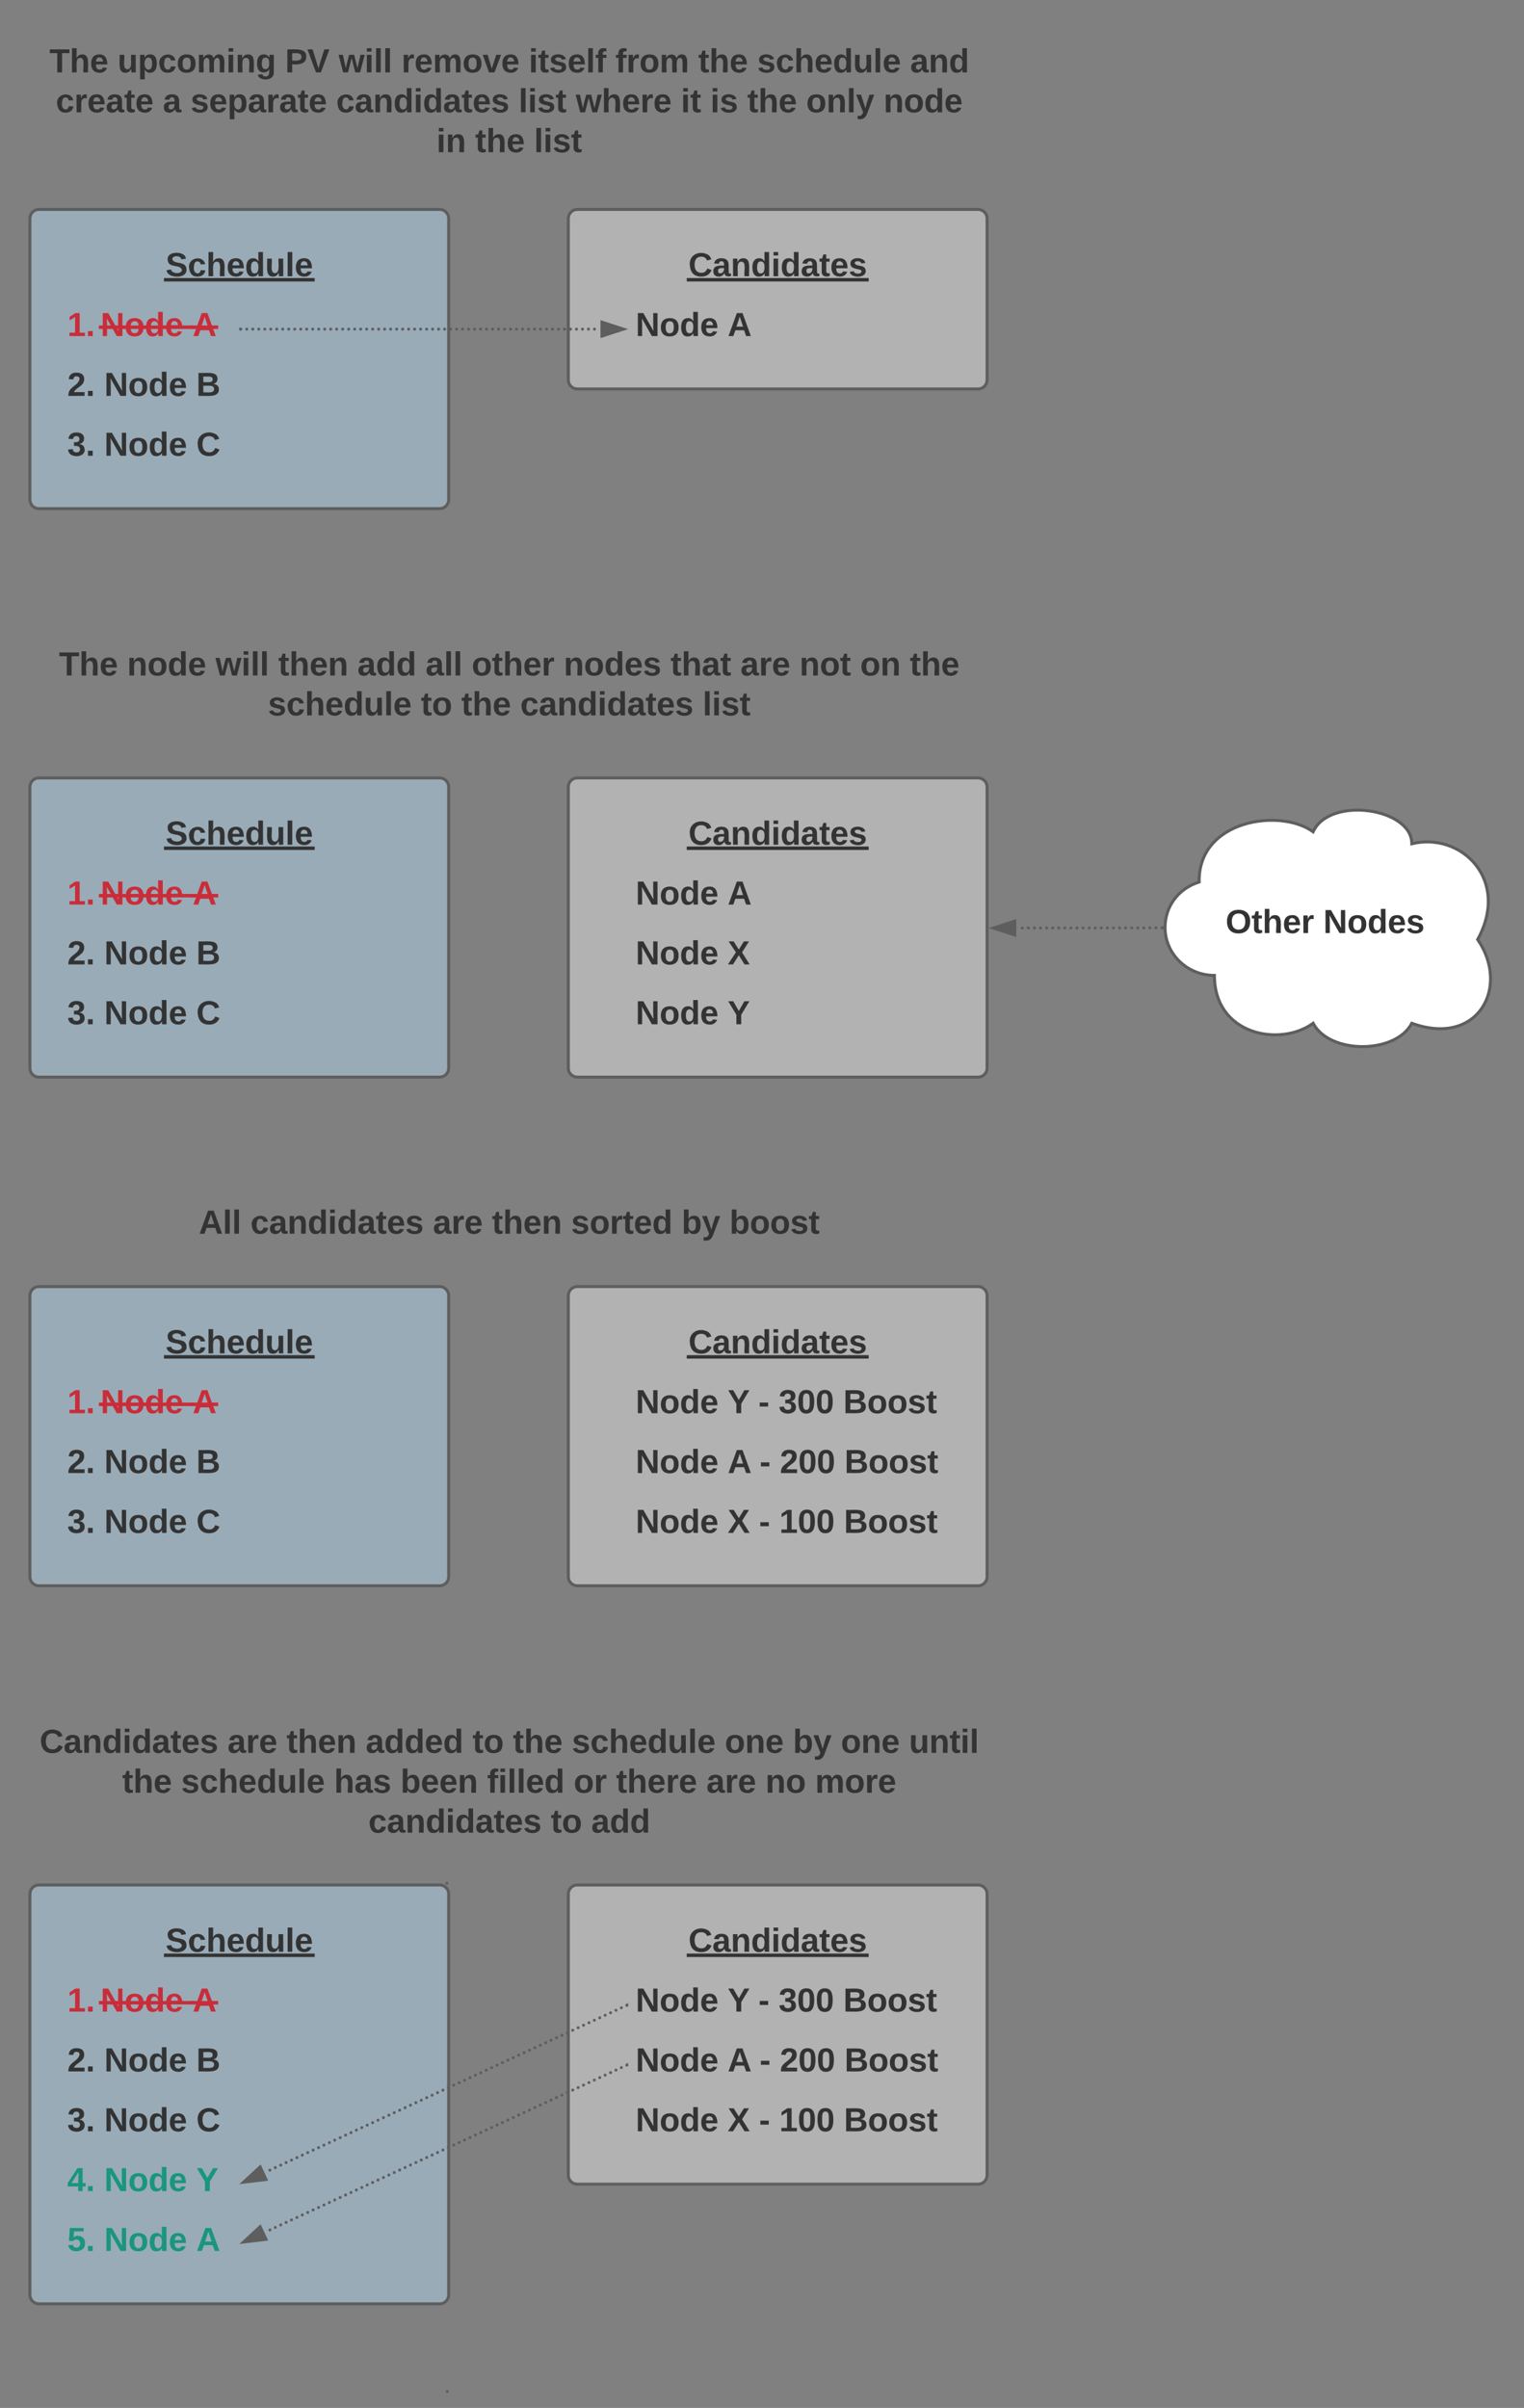 <svg xmlns="http://www.w3.org/2000/svg" xmlns:xlink="http://www.w3.org/1999/xlink" xmlns:lucid="lucid" width="1019" height="1609.56"><rect width="100%" height="100%" fill="#808080" stroke="none"/><g transform="translate(-300 -60)" lucid:page-tab-id="0_0"><path d="M320 206c0-3.3 2.7-6 6-6h268c3.3 0 6 2.7 6 6v188c0 3.3-2.7 6-6 6H326c-3.3 0-6-2.7-6-6z" stroke="#5e5e5e" stroke-width="2" fill="#b2d6ef" fill-opacity=".5"/><path d="M340 266c0-3.3 2.7-6 6-6h108c3.3 0 6 2.7 6 6v28c0 3.3-2.7 6-6 6H346c-3.3 0-6-2.7-6-6z" stroke="#000" stroke-opacity="0" stroke-width="2" fill="#fff" fill-opacity="0"/><use xlink:href="#a" transform="matrix(1,0,0,1,345,265) translate(0 19.653)"/><use xlink:href="#b" transform="matrix(1,0,0,1,345,265) translate(22.222 19.653)"/><use xlink:href="#c" transform="matrix(1,0,0,1,345,265) translate(83.765 19.653)"/><path d="M340 226c0-3.3 2.7-6 6-6h228c3.3 0 6 2.7 6 6v28c0 3.3-2.7 6-6 6H346c-3.3 0-6-2.7-6-6z" stroke="#000" stroke-opacity="0" stroke-width="2" fill="#fff" fill-opacity="0"/><use xlink:href="#d" transform="matrix(1,0,0,1,345,225) translate(65.71 19.653)"/><path d="M680 206c0-3.3 2.7-6 6-6h268c3.3 0 6 2.7 6 6v108c0 3.3-2.7 6-6 6H686c-3.3 0-6-2.7-6-6z" stroke="#5e5e5e" stroke-width="2" fill="#e5e5e5" fill-opacity=".5"/><path d="M720 266c0-3.3 2.7-6 6-6h208c3.3 0 6 2.7 6 6v28c0 3.3-2.7 6-6 6H726c-3.3 0-6-2.7-6-6z" stroke="#000" stroke-opacity="0" stroke-width="2" fill="#fff" fill-opacity="0"/><use xlink:href="#e" transform="matrix(1,0,0,1,725,265) translate(0 19.653)"/><use xlink:href="#f" transform="matrix(1,0,0,1,725,265) translate(61.543 19.653)"/><path d="M700 226c0-3.3 2.7-6 6-6h228c3.3 0 6 2.7 6 6v28c0 3.3-2.7 6-6 6H706c-3.3 0-6-2.7-6-6z" stroke="#000" stroke-opacity="0" stroke-width="2" fill="#fff" fill-opacity="0"/><use xlink:href="#g" transform="matrix(1,0,0,1,705,225) translate(55.278 19.653)"/><path d="M462 280c0 .55-.45 1-1 1s-1-.45-1-1 .45-1 1-1 1 .45 1 1zm4 0c0 .55-.44 1-1 1-.54 0-1-.45-1-1s.46-1 1-1c.56 0 1 .45 1 1zm4.02 0c0 .55-.45 1-1 1-.56 0-1-.45-1-1s.44-1 1-1c.55 0 1 .45 1 1zm4 0c0 .55-.44 1-1 1-.55 0-1-.45-1-1s.45-1 1-1c.56 0 1 .45 1 1zm4 0c0 .55-.43 1-1 1-.54 0-1-.45-1-1s.46-1 1-1c.57 0 1 .45 1 1zm4.02 0c0 .55-.45 1-1 1s-1-.45-1-1 .45-1 1-1 1 .45 1 1zm4 0c0 .55-.44 1-1 1-.54 0-1-.45-1-1s.46-1 1-1c.56 0 1 .45 1 1zm4.02 0c0 .55-.45 1-1 1s-1-.45-1-1 .45-1 1-1 1 .45 1 1zm4 0c0 .55-.44 1-1 1-.55 0-1-.45-1-1s.45-1 1-1c.56 0 1 .45 1 1zm4 0c0 .55-.43 1-1 1-.54 0-1-.45-1-1s.46-1 1-1c.57 0 1 .45 1 1zm4.02 0c0 .55-.44 1-1 1-.55 0-1-.45-1-1s.45-1 1-1c.56 0 1 .45 1 1zm4 0c0 .55-.44 1-1 1-.54 0-1-.45-1-1s.46-1 1-1c.56 0 1 .45 1 1zm4.02 0c0 .55-.45 1-1 1s-1-.45-1-1 .45-1 1-1 1 .45 1 1zm4 0c0 .55-.44 1-1 1-.54 0-1-.45-1-1s.46-1 1-1c.56 0 1 .45 1 1zm4.02 0c0 .55-.45 1-1 1-.56 0-1-.45-1-1s.44-1 1-1c.55 0 1 .45 1 1zm4 0c0 .55-.44 1-1 1-.55 0-1-.45-1-1s.45-1 1-1c.56 0 1 .45 1 1zm4 0c0 .55-.43 1-1 1-.54 0-1-.45-1-1s.46-1 1-1c.57 0 1 .45 1 1zm4.02 0c0 .55-.45 1-1 1s-1-.45-1-1 .45-1 1-1 1 .45 1 1zm4 0c0 .55-.44 1-1 1-.54 0-1-.45-1-1s.46-1 1-1c.56 0 1 .45 1 1zm4.02 0c0 .55-.45 1-1 1s-1-.45-1-1 .45-1 1-1 1 .45 1 1zm4 0c0 .55-.44 1-1 1-.55 0-1-.45-1-1s.45-1 1-1c.56 0 1 .45 1 1zm4 0c0 .55-.43 1-1 1-.54 0-1-.45-1-1s.46-1 1-1c.57 0 1 .45 1 1zm4.02 0c0 .55-.45 1-1 1s-1-.45-1-1 .45-1 1-1 1 .45 1 1zm4 0c0 .55-.44 1-1 1-.54 0-1-.45-1-1s.46-1 1-1c.56 0 1 .45 1 1zm4.02 0c0 .55-.45 1-1 1s-1-.45-1-1 .45-1 1-1 1 .45 1 1zm4 0c0 .55-.44 1-1 1-.54 0-1-.45-1-1s.46-1 1-1c.56 0 1 .45 1 1zm4.02 0c0 .55-.45 1-1 1-.56 0-1-.45-1-1s.44-1 1-1c.55 0 1 .45 1 1zm4 0c0 .55-.44 1-1 1-.55 0-1-.45-1-1s.45-1 1-1c.56 0 1 .45 1 1zm4 0c0 .55-.44 1-1 1-.54 0-1-.45-1-1s.46-1 1-1c.56 0 1 .45 1 1zm4.02 0c0 .55-.45 1-1 1s-1-.45-1-1 .45-1 1-1 1 .45 1 1zm4 0c0 .55-.44 1-1 1-.54 0-1-.45-1-1s.46-1 1-1c.56 0 1 .45 1 1zm4.02 0c0 .55-.45 1-1 1s-1-.45-1-1 .45-1 1-1 1 .45 1 1zm4 0c0 .55-.44 1-1 1-.55 0-1-.45-1-1s.45-1 1-1c.56 0 1 .45 1 1zm4 0c0 .55-.43 1-1 1-.54 0-1-.45-1-1s.46-1 1-1c.57 0 1 .45 1 1zm4.02 0c0 .55-.45 1-1 1s-1-.45-1-1 .45-1 1-1 1 .45 1 1zm4 0c0 .55-.44 1-1 1-.54 0-1-.45-1-1s.46-1 1-1c.56 0 1 .45 1 1zm4.02 0c0 .55-.45 1-1 1s-1-.45-1-1 .45-1 1-1 1 .45 1 1zm4 0c0 .55-.44 1-1 1-.55 0-1-.45-1-1s.45-1 1-1c.56 0 1 .45 1 1zm4.02 0c0 .55-.45 1-1 1-.56 0-1-.45-1-1s.44-1 1-1c.55 0 1 .45 1 1zm4 0c0 .55-.44 1-1 1-.55 0-1-.45-1-1s.45-1 1-1c.56 0 1 .45 1 1zm4 0c0 .55-.44 1-1 1-.54 0-1-.45-1-1s.46-1 1-1c.56 0 1 .45 1 1zm4.02 0c0 .55-.45 1-1 1s-1-.45-1-1 .45-1 1-1 1 .45 1 1zm4 0c0 .55-.44 1-1 1-.54 0-1-.45-1-1s.46-1 1-1c.56 0 1 .45 1 1zm4.02 0c0 .55-.45 1-1 1-.56 0-1-.45-1-1s.44-1 1-1c.55 0 1 .45 1 1zm4 0c0 .55-.44 1-1 1-.55 0-1-.45-1-1s.45-1 1-1c.56 0 1 .45 1 1zm4 0c0 .55-.43 1-1 1-.54 0-1-.45-1-1s.46-1 1-1c.57 0 1 .45 1 1zm4.02 0c0 .55-.45 1-1 1s-1-.45-1-1 .45-1 1-1 1 .45 1 1zm4 0c0 .55-.44 1-1 1-.54 0-1-.45-1-1s.46-1 1-1c.56 0 1 .45 1 1zm4.02 0c0 .55-.45 1-1 1s-1-.45-1-1 .45-1 1-1 1 .45 1 1zm4 0c0 .55-.44 1-1 1-.55 0-1-.45-1-1s.45-1 1-1c.56 0 1 .45 1 1zm4.02 0c0 .55-.45 1-1 1-.56 0-1-.45-1-1s.44-1 1-1c.55 0 1 .45 1 1zm4 0c0 .55-.44 1-1 1-.55 0-1-.45-1-1s.45-1 1-1c.56 0 1 .45 1 1zm4 0c0 .55-.44 1-1 1-.54 0-1-.45-1-1s.46-1 1-1c.56 0 1 .45 1 1zm4.02 0c0 .55-.45 1-1 1s-1-.45-1-1 .45-1 1-1 1 .45 1 1zm4 0c0 .55-.44 1-1 1-.54 0-1-.45-1-1s.46-1 1-1c.56 0 1 .45 1 1zm4.02 0c0 .55-.45 1-1 1-.56 0-1-.45-1-1s.44-1 1-1c.55 0 1 .45 1 1zm4 0c0 .55-.44 1-1 1-.55 0-1-.45-1-1s.45-1 1-1c.56 0 1 .45 1 1zm4 0c0 .55-.43 1-1 1-.54 0-1-.45-1-1s.46-1 1-1c.57 0 1 .45 1 1zm4.02 0c0 .55-.45 1-1 1s-1-.45-1-1 .45-1 1-1 1 .45 1 1zm4 0c0 .55-.44 1-1 1-.54 0-1-.45-1-1s.46-1 1-1c.56 0 1 .45 1 1z" fill="#5e5e5e"/><path d="M461.03 281H460v-2h1.03z" fill="#5e5e5e"/><path d="M716.76 280l-14.26 4.64v-9.28z" stroke="#5e5e5e" stroke-width="2" fill="#5e5e5e"/><path d="M320 86c0-3.3 2.7-6 6-6h628c3.3 0 6 2.7 6 6v88c0 3.3-2.7 6-6 6H326c-3.3 0-6-2.7-6-6z" stroke="#000" stroke-opacity="0" stroke-width="2" fill="#fff" fill-opacity="0"/><use xlink:href="#h" transform="matrix(1,0,0,1,325,85) translate(8.062 23.403)"/><use xlink:href="#i" transform="matrix(1,0,0,1,325,85) translate(53.617 23.403)"/><use xlink:href="#j" transform="matrix(1,0,0,1,325,85) translate(165.654 23.403)"/><use xlink:href="#k" transform="matrix(1,0,0,1,325,85) translate(201.457 23.403)"/><use xlink:href="#l" transform="matrix(1,0,0,1,325,85) translate(243.432 23.403)"/><use xlink:href="#m" transform="matrix(1,0,0,1,325,85) translate(328.556 23.403)"/><use xlink:href="#n" transform="matrix(1,0,0,1,325,85) translate(386.457 23.403)"/><use xlink:href="#o" transform="matrix(1,0,0,1,325,85) translate(441.889 23.403)"/><use xlink:href="#p" transform="matrix(1,0,0,1,325,85) translate(481.272 23.403)"/><use xlink:href="#q" transform="matrix(1,0,0,1,325,85) translate(583.556 23.403)"/><use xlink:href="#r" transform="matrix(1,0,0,1,325,85) translate(12.321 50.069)"/><use xlink:href="#s" transform="matrix(1,0,0,1,325,85) translate(83.864 50.069)"/><use xlink:href="#t" transform="matrix(1,0,0,1,325,85) translate(102.383 50.069)"/><use xlink:href="#u" transform="matrix(1,0,0,1,325,85) translate(199.79 50.069)"/><use xlink:href="#v" transform="matrix(1,0,0,1,325,85) translate(321.765 50.069)"/><use xlink:href="#w" transform="matrix(1,0,0,1,325,85) translate(359.975 50.069)"/><use xlink:href="#x" transform="matrix(1,0,0,1,325,85) translate(430.284 50.069)"/><use xlink:href="#y" transform="matrix(1,0,0,1,325,85) translate(449.975 50.069)"/><use xlink:href="#o" transform="matrix(1,0,0,1,325,85) translate(474.667 50.069)"/><use xlink:href="#z" transform="matrix(1,0,0,1,325,85) translate(514.049 50.069)"/><use xlink:href="#A" transform="matrix(1,0,0,1,325,85) translate(565.778 50.069)"/><use xlink:href="#B" transform="matrix(1,0,0,1,325,85) translate(266.858 76.736)"/><use xlink:href="#o" transform="matrix(1,0,0,1,325,85) translate(292.722 76.736)"/><use xlink:href="#C" transform="matrix(1,0,0,1,325,85) translate(332.105 76.736)"/><path d="M680 586c0-3.3 2.7-6 6-6h268c3.3 0 6 2.7 6 6v188c0 3.3-2.7 6-6 6H686c-3.3 0-6-2.7-6-6z" stroke="#5e5e5e" stroke-width="2" fill="#e5e5e5" fill-opacity=".5"/><path d="M720 646c0-3.3 2.7-6 6-6h208c3.3 0 6 2.7 6 6v28c0 3.3-2.7 6-6 6H726c-3.3 0-6-2.7-6-6z" stroke="#000" stroke-opacity="0" stroke-width="2" fill="#fff" fill-opacity="0"/><use xlink:href="#e" transform="matrix(1,0,0,1,725,645) translate(0 19.653)"/><use xlink:href="#f" transform="matrix(1,0,0,1,725,645) translate(61.543 19.653)"/><path d="M700 606c0-3.3 2.7-6 6-6h228c3.3 0 6 2.7 6 6v28c0 3.3-2.7 6-6 6H706c-3.3 0-6-2.7-6-6z" stroke="#000" stroke-opacity="0" stroke-width="2" fill="#fff" fill-opacity="0"/><use xlink:href="#g" transform="matrix(1,0,0,1,705,605) translate(55.278 19.653)"/><path d="M320 486c0-3.3 2.7-6 6-6h628c3.3 0 6 2.7 6 6v68c0 3.3-2.7 6-6 6H326c-3.3 0-6-2.7-6-6z" stroke="#000" stroke-opacity="0" stroke-width="2" fill="#fff" fill-opacity="0"/><use xlink:href="#h" transform="matrix(1,0,0,1,325,485) translate(14.451 26.528)"/><use xlink:href="#D" transform="matrix(1,0,0,1,325,485) translate(60.006 26.528)"/><use xlink:href="#k" transform="matrix(1,0,0,1,325,485) translate(119.08 26.528)"/><use xlink:href="#E" transform="matrix(1,0,0,1,325,485) translate(161.056 26.528)"/><use xlink:href="#F" transform="matrix(1,0,0,1,325,485) translate(213.957 26.528)"/><use xlink:href="#G" transform="matrix(1,0,0,1,325,485) translate(259.512 26.528)"/><use xlink:href="#H" transform="matrix(1,0,0,1,325,485) translate(290.377 26.528)"/><use xlink:href="#I" transform="matrix(1,0,0,1,325,485) translate(351.92 26.528)"/><use xlink:href="#J" transform="matrix(1,0,0,1,325,485) translate(423.34 26.528)"/><use xlink:href="#K" transform="matrix(1,0,0,1,325,485) translate(470.068 26.528)"/><use xlink:href="#L" transform="matrix(1,0,0,1,325,485) translate(509.574 26.528)"/><use xlink:href="#M" transform="matrix(1,0,0,1,325,485) translate(550.13 26.528)"/><use xlink:href="#N" transform="matrix(1,0,0,1,325,485) translate(583.34 26.528)"/><use xlink:href="#p" transform="matrix(1,0,0,1,325,485) translate(154.142 53.194)"/><use xlink:href="#O" transform="matrix(1,0,0,1,325,485) translate(256.426 53.194)"/><use xlink:href="#o" transform="matrix(1,0,0,1,325,485) translate(283.463 53.194)"/><use xlink:href="#u" transform="matrix(1,0,0,1,325,485) translate(322.846 53.194)"/><use xlink:href="#C" transform="matrix(1,0,0,1,325,485) translate(444.821 53.194)"/><path d="M1112 712c-18.23 0-33-14.33-33-32 0-14.14 8.94-26.06 22.8-30.43C1101 608 1156 600 1178 616c11-24 66-16 66 8 33-8 66 24 44 64 22 32 0 72-44 56-11 20.8-55 20.8-66 0-22 16-66 8-66-32z" stroke="#5e5e5e" stroke-width="2" fill="#fff"/><use xlink:href="#P" transform="matrix(1,0,0,1,1084,605) translate(35.488 78.715)"/><use xlink:href="#Q" transform="matrix(1,0,0,1,1084,605) translate(100.796 78.715)"/><path d="M1078 680.22c0 .55-.44 1-1 1-.55 0-1-.45-1-1s.45-1 1-1c.56 0 1 .45 1 1zm-4.06 0c0 .56-.44 1-1 1-.55 0-1-.44-1-1 0-.55.45-1 1-1 .56 0 1 .45 1 1zm-4.06 0c0 .56-.45 1-1 1s-1-.44-1-1c0-.54.45-1 1-1s1 .46 1 1zm-4.06.02c0 .55-.45 1-1 1s-1-.45-1-1c0-.56.45-1 1-1s1 .44 1 1zm-4.06 0c0 .55-.45 1-1 1-.56 0-1-.45-1-1s.44-1 1-1c.55 0 1 .45 1 1zm-4.07 0c0 .56-.46 1-1 1-.56 0-1-.44-1-1 0-.55.44-1 1-1 .54 0 1 .45 1 1zm-4.07 0c0 .56-.45 1-1 1s-1-.44-1-1c0-.54.45-1 1-1s1 .46 1 1zm-4.06.02c0 .55-.45 1-1 1-.56 0-1-.45-1-1 0-.56.44-1 1-1 .55 0 1 .44 1 1zm-4.07 0c0 .55-.44 1-1 1-.55 0-1-.45-1-1s.45-1 1-1c.56 0 1 .45 1 1zm-4.06 0c0 .56-.45 1-1 1s-1-.44-1-1c0-.54.45-1 1-1s1 .46 1 1zm-4.06 0c0 .56-.45 1-1 1s-1-.44-1-1c0-.54.45-1 1-1s1 .46 1 1zm-4.06.02c0 .55-.45 1-1 1-.56 0-1-.45-1-1s.44-1 1-1c.55 0 1 .45 1 1zm-4.07 0c0 .55-.44 1-1 1-.55 0-1-.45-1-1s.45-1 1-1c.56 0 1 .45 1 1zm-4.06 0c0 .56-.46 1-1 1-.56 0-1-.44-1-1 0-.54.44-1 1-1 .54 0 1 .46 1 1zm-4.07 0c0 .57-.45 1-1 1s-1-.43-1-1c0-.54.45-1 1-1s1 .46 1 1zm-4.06.02c0 .55-.45 1-1 1-.56 0-1-.45-1-1s.44-1 1-1c.55 0 1 .45 1 1zm-4.07 0c0 .56-.44 1-1 1-.55 0-1-.44-1-1 0-.55.45-1 1-1 .56 0 1 .45 1 1zm-4.06 0c0 .56-.45 1-1 1s-1-.44-1-1c0-.54.45-1 1-1s1 .46 1 1zm-4.06 0c0 .57-.45 1-1 1s-1-.43-1-1c0-.54.45-1 1-1s1 .46 1 1zm-4.06.02c0 .55-.45 1-1 1-.56 0-1-.45-1-1s.44-1 1-1c.55 0 1 .45 1 1zm-4.07 0c0 .56-.45 1-1 1s-1-.44-1-1c0-.55.45-1 1-1s1 .45 1 1zm-4.06 0c0 .56-.46 1-1 1-.56 0-1-.44-1-1 0-.54.44-1 1-1 .54 0 1 .46 1 1zm-4.07 0c0 .57-.45 1-1 1-.56 0-1-.43-1-1 0-.54.44-1 1-1 .55 0 1 .46 1 1zm-4.07.02c0 .55-.44 1-1 1-.55 0-1-.45-1-1s.45-1 1-1c.56 0 1 .45 1 1z" fill="#5e5e5e"/><path d="M1078 679.97l.03 1.25h-1.05v-2h1.08z" fill="#5e5e5e"/><path d="M964.24 680.36l14.26-4.65V685z" stroke="#5e5e5e" stroke-width="2" fill="#5e5e5e"/><path d="M320 866c0-3.3 2.7-6 6-6h628c3.3 0 6 2.7 6 6v28c0 3.3-2.7 6-6 6H326c-3.3 0-6-2.7-6-6z" stroke="#000" stroke-opacity="0" stroke-width="2" fill="#fff" fill-opacity="0"/><use xlink:href="#R" transform="matrix(1,0,0,1,325,865) translate(107.969 19.653)"/><use xlink:href="#S" transform="matrix(1,0,0,1,325,865) translate(142.475 19.653)"/><use xlink:href="#K" transform="matrix(1,0,0,1,325,865) translate(264.451 19.653)"/><use xlink:href="#E" transform="matrix(1,0,0,1,325,865) translate(303.957 19.653)"/><use xlink:href="#T" transform="matrix(1,0,0,1,325,865) translate(356.858 19.653)"/><use xlink:href="#U" transform="matrix(1,0,0,1,325,865) translate(430.747 19.653)"/><use xlink:href="#V" transform="matrix(1,0,0,1,325,865) translate(462.784 19.653)"/><path d="M599.8 1318.8c0 .56-.44 1-1 1-.54 0-1-.44-1-1 0-.54.46-1 1-1 .56 0 1 .46 1 1z" fill="#5e5e5e"/><path d="M598.8 1318.8" stroke="#5e5e5e" stroke-width="2" fill="none"/><path d="M320 1206c0-3.3 2.7-6 6-6h628c3.3 0 6 2.7 6 6v93c0 3.3-2.7 6-6 6H326c-3.3 0-6-2.7-6-6z" stroke="#000" stroke-opacity="0" stroke-width="2" fill="#fff" fill-opacity="0"/><use xlink:href="#W" transform="matrix(1,0,0,1,325,1205) translate(1.488 26.684)"/><use xlink:href="#X" transform="matrix(1,0,0,1,325,1205) translate(127.105 26.684)"/><use xlink:href="#E" transform="matrix(1,0,0,1,325,1205) translate(166.611 26.684)"/><use xlink:href="#Y" transform="matrix(1,0,0,1,325,1205) translate(219.512 26.684)"/><use xlink:href="#O" transform="matrix(1,0,0,1,325,1205) translate(290.932 26.684)"/><use xlink:href="#o" transform="matrix(1,0,0,1,325,1205) translate(317.969 26.684)"/><use xlink:href="#p" transform="matrix(1,0,0,1,325,1205) translate(357.352 26.684)"/><use xlink:href="#Z" transform="matrix(1,0,0,1,325,1205) translate(459.636 26.684)"/><use xlink:href="#U" transform="matrix(1,0,0,1,325,1205) translate(505.191 26.684)"/><use xlink:href="#Z" transform="matrix(1,0,0,1,325,1205) translate(537.228 26.684)"/><use xlink:href="#aa" transform="matrix(1,0,0,1,325,1205) translate(582.784 26.684)"/><use xlink:href="#o" transform="matrix(1,0,0,1,325,1205) translate(56.735 53.351)"/><use xlink:href="#p" transform="matrix(1,0,0,1,325,1205) translate(96.117 53.351)"/><use xlink:href="#ab" transform="matrix(1,0,0,1,325,1205) translate(198.401 53.351)"/><use xlink:href="#ac" transform="matrix(1,0,0,1,325,1205) translate(242.784 53.351)"/><use xlink:href="#ad" transform="matrix(1,0,0,1,325,1205) translate(300.685 53.351)"/><use xlink:href="#ae" transform="matrix(1,0,0,1,325,1205) translate(358.586 53.351)"/><use xlink:href="#af" transform="matrix(1,0,0,1,325,1205) translate(386.92 53.351)"/><use xlink:href="#K" transform="matrix(1,0,0,1,325,1205) translate(447.29 53.351)"/><use xlink:href="#ag" transform="matrix(1,0,0,1,325,1205) translate(486.796 53.351)"/><use xlink:href="#ah" transform="matrix(1,0,0,1,325,1205) translate(520.006 53.351)"/><use xlink:href="#u" transform="matrix(1,0,0,1,325,1205) translate(221.302 80.017)"/><use xlink:href="#O" transform="matrix(1,0,0,1,325,1205) translate(343.278 80.017)"/><use xlink:href="#ai" transform="matrix(1,0,0,1,325,1205) translate(370.315 80.017)"/><path d="M600.06 1658.56c0 .55-.44 1-1 1-.55 0-1-.45-1-1s.45-1 1-1c.56 0 1 .45 1 1z" fill="#5e5e5e"/><path d="M599.06 1658.56" stroke="#5e5e5e" stroke-width="2" fill="none"/><path d="M340 306c0-3.3 2.7-6 6-6h108c3.3 0 6 2.7 6 6v28c0 3.3-2.7 6-6 6H346c-3.3 0-6-2.7-6-6z" stroke="#000" stroke-opacity="0" stroke-width="2" fill="#fff" fill-opacity="0"/><g><use xlink:href="#aj" transform="matrix(1,0,0,1,345,305) translate(0 19.653)"/><use xlink:href="#ak" transform="matrix(1,0,0,1,345,305) translate(24.691 19.653)"/><use xlink:href="#al" transform="matrix(1,0,0,1,345,305) translate(86.235 19.653)"/></g><path d="M340 346c0-3.3 2.7-6 6-6h108c3.3 0 6 2.7 6 6v28c0 3.3-2.7 6-6 6H346c-3.3 0-6-2.7-6-6z" stroke="#000" stroke-opacity="0" stroke-width="2" fill="#fff" fill-opacity="0"/><g><use xlink:href="#am" transform="matrix(1,0,0,1,345,345) translate(0 19.653)"/><use xlink:href="#ak" transform="matrix(1,0,0,1,345,345) translate(24.691 19.653)"/><use xlink:href="#an" transform="matrix(1,0,0,1,345,345) translate(86.235 19.653)"/></g><path d="M320 586c0-3.3 2.7-6 6-6h268c3.3 0 6 2.7 6 6v188c0 3.3-2.7 6-6 6H326c-3.3 0-6-2.7-6-6z" stroke="#5e5e5e" stroke-width="2" fill="#b2d6ef" fill-opacity=".5"/><path d="M340 646c0-3.3 2.7-6 6-6h108c3.3 0 6 2.7 6 6v28c0 3.3-2.7 6-6 6H346c-3.3 0-6-2.7-6-6z" stroke="#000" stroke-opacity="0" stroke-width="2" fill="#fff" fill-opacity="0"/><g><use xlink:href="#a" transform="matrix(1,0,0,1,345,645) translate(0 19.653)"/><use xlink:href="#b" transform="matrix(1,0,0,1,345,645) translate(22.222 19.653)"/><use xlink:href="#c" transform="matrix(1,0,0,1,345,645) translate(83.765 19.653)"/></g><path d="M340 606c0-3.3 2.7-6 6-6h228c3.3 0 6 2.7 6 6v28c0 3.3-2.7 6-6 6H346c-3.3 0-6-2.7-6-6z" stroke="#000" stroke-opacity="0" stroke-width="2" fill="#fff" fill-opacity="0"/><g><use xlink:href="#d" transform="matrix(1,0,0,1,345,605) translate(65.71 19.653)"/></g><path d="M340 686c0-3.3 2.7-6 6-6h108c3.3 0 6 2.7 6 6v28c0 3.3-2.7 6-6 6H346c-3.3 0-6-2.7-6-6z" stroke="#000" stroke-opacity="0" stroke-width="2" fill="#fff" fill-opacity="0"/><g><use xlink:href="#aj" transform="matrix(1,0,0,1,345,685) translate(0 19.653)"/><use xlink:href="#ak" transform="matrix(1,0,0,1,345,685) translate(24.691 19.653)"/><use xlink:href="#al" transform="matrix(1,0,0,1,345,685) translate(86.235 19.653)"/></g><path d="M340 726c0-3.3 2.7-6 6-6h108c3.3 0 6 2.7 6 6v28c0 3.3-2.7 6-6 6H346c-3.3 0-6-2.7-6-6z" stroke="#000" stroke-opacity="0" stroke-width="2" fill="#fff" fill-opacity="0"/><g><use xlink:href="#am" transform="matrix(1,0,0,1,345,725) translate(0 19.653)"/><use xlink:href="#ak" transform="matrix(1,0,0,1,345,725) translate(24.691 19.653)"/><use xlink:href="#an" transform="matrix(1,0,0,1,345,725) translate(86.235 19.653)"/></g><path d="M720 686c0-3.3 2.7-6 6-6h208c3.3 0 6 2.7 6 6v28c0 3.3-2.7 6-6 6H726c-3.3 0-6-2.7-6-6z" stroke="#000" stroke-opacity="0" stroke-width="2" fill="#fff" fill-opacity="0"/><g><use xlink:href="#e" transform="matrix(1,0,0,1,725,685) translate(0 19.653)"/><use xlink:href="#ao" transform="matrix(1,0,0,1,725,685) translate(61.543 19.653)"/></g><path d="M720 726c0-3.3 2.7-6 6-6h208c3.3 0 6 2.7 6 6v28c0 3.3-2.7 6-6 6H726c-3.3 0-6-2.7-6-6z" stroke="#000" stroke-opacity="0" stroke-width="2" fill="#fff" fill-opacity="0"/><g><use xlink:href="#e" transform="matrix(1,0,0,1,725,725) translate(0 19.653)"/><use xlink:href="#ap" transform="matrix(1,0,0,1,725,725) translate(61.543 19.653)"/></g><path d="M680 926c0-3.3 2.7-6 6-6h268c3.3 0 6 2.7 6 6v188c0 3.3-2.7 6-6 6H686c-3.3 0-6-2.7-6-6z" stroke="#5e5e5e" stroke-width="2" fill="#e5e5e5" fill-opacity=".5"/><path d="M720 986c0-3.3 2.7-6 6-6h208c3.3 0 6 2.7 6 6v28c0 3.3-2.7 6-6 6H726c-3.3 0-6-2.7-6-6z" stroke="#000" stroke-opacity="0" stroke-width="2" fill="#fff" fill-opacity="0"/><g><use xlink:href="#e" transform="matrix(1,0,0,1,725,985) translate(0 19.653)"/><use xlink:href="#aq" transform="matrix(1,0,0,1,725,985) translate(61.543 19.653)"/><use xlink:href="#ar" transform="matrix(1,0,0,1,725,985) translate(82.099 19.653)"/><use xlink:href="#as" transform="matrix(1,0,0,1,725,985) translate(95.617 19.653)"/><use xlink:href="#at" transform="matrix(1,0,0,1,725,985) translate(138.827 19.653)"/></g><path d="M700 946c0-3.3 2.7-6 6-6h228c3.3 0 6 2.7 6 6v28c0 3.3-2.7 6-6 6H706c-3.3 0-6-2.7-6-6z" stroke="#000" stroke-opacity="0" stroke-width="2" fill="#fff" fill-opacity="0"/><g><use xlink:href="#g" transform="matrix(1,0,0,1,705,945) translate(55.278 19.653)"/></g><path d="M320 926c0-3.3 2.7-6 6-6h268c3.3 0 6 2.7 6 6v188c0 3.3-2.7 6-6 6H326c-3.3 0-6-2.7-6-6z" stroke="#5e5e5e" stroke-width="2" fill="#b2d6ef" fill-opacity=".5"/><path d="M340 986c0-3.3 2.7-6 6-6h108c3.3 0 6 2.7 6 6v28c0 3.3-2.7 6-6 6H346c-3.3 0-6-2.7-6-6z" stroke="#000" stroke-opacity="0" stroke-width="2" fill="#fff" fill-opacity="0"/><g><use xlink:href="#a" transform="matrix(1,0,0,1,345,985) translate(0 19.653)"/><use xlink:href="#b" transform="matrix(1,0,0,1,345,985) translate(22.222 19.653)"/><use xlink:href="#c" transform="matrix(1,0,0,1,345,985) translate(83.765 19.653)"/></g><path d="M340 946c0-3.3 2.7-6 6-6h228c3.3 0 6 2.7 6 6v28c0 3.3-2.7 6-6 6H346c-3.3 0-6-2.7-6-6z" stroke="#000" stroke-opacity="0" stroke-width="2" fill="#fff" fill-opacity="0"/><g><use xlink:href="#d" transform="matrix(1,0,0,1,345,945) translate(65.71 19.653)"/></g><path d="M340 1026c0-3.3 2.7-6 6-6h108c3.3 0 6 2.7 6 6v28c0 3.3-2.7 6-6 6H346c-3.3 0-6-2.7-6-6z" stroke="#000" stroke-opacity="0" stroke-width="2" fill="#fff" fill-opacity="0"/><g><use xlink:href="#aj" transform="matrix(1,0,0,1,345,1025) translate(0 19.653)"/><use xlink:href="#ak" transform="matrix(1,0,0,1,345,1025) translate(24.691 19.653)"/><use xlink:href="#al" transform="matrix(1,0,0,1,345,1025) translate(86.235 19.653)"/></g><path d="M340 1066c0-3.3 2.7-6 6-6h108c3.3 0 6 2.7 6 6v28c0 3.3-2.7 6-6 6H346c-3.3 0-6-2.7-6-6z" stroke="#000" stroke-opacity="0" stroke-width="2" fill="#fff" fill-opacity="0"/><g><use xlink:href="#am" transform="matrix(1,0,0,1,345,1065) translate(0 19.653)"/><use xlink:href="#ak" transform="matrix(1,0,0,1,345,1065) translate(24.691 19.653)"/><use xlink:href="#an" transform="matrix(1,0,0,1,345,1065) translate(86.235 19.653)"/></g><path d="M720 1026c0-3.3 2.7-6 6-6h208c3.3 0 6 2.7 6 6v28c0 3.3-2.7 6-6 6H726c-3.3 0-6-2.7-6-6z" stroke="#000" stroke-opacity="0" stroke-width="2" fill="#fff" fill-opacity="0"/><g><use xlink:href="#e" transform="matrix(1,0,0,1,725,1025) translate(0 19.653)"/><use xlink:href="#au" transform="matrix(1,0,0,1,725,1025) translate(61.543 19.653)"/><use xlink:href="#ar" transform="matrix(1,0,0,1,725,1025) translate(82.901 19.653)"/><use xlink:href="#av" transform="matrix(1,0,0,1,725,1025) translate(96.42 19.653)"/><use xlink:href="#at" transform="matrix(1,0,0,1,725,1025) translate(139.63 19.653)"/></g><path d="M720 1066c0-3.3 2.7-6 6-6h208c3.3 0 6 2.7 6 6v28c0 3.3-2.7 6-6 6H726c-3.3 0-6-2.7-6-6z" stroke="#000" stroke-opacity="0" stroke-width="2" fill="#fff" fill-opacity="0"/><g><use xlink:href="#e" transform="matrix(1,0,0,1,725,1065) translate(0 19.653)"/><use xlink:href="#aw" transform="matrix(1,0,0,1,725,1065) translate(61.543 19.653)"/><use xlink:href="#ar" transform="matrix(1,0,0,1,725,1065) translate(82.531 19.653)"/><use xlink:href="#ax" transform="matrix(1,0,0,1,725,1065) translate(96.049 19.653)"/><use xlink:href="#at" transform="matrix(1,0,0,1,725,1065) translate(139.259 19.653)"/></g><path d="M680 1326c0-3.3 2.7-6 6-6h268c3.3 0 6 2.7 6 6v188c0 3.3-2.7 6-6 6H686c-3.3 0-6-2.7-6-6z" stroke="#5e5e5e" stroke-width="2" fill="#e5e5e5" fill-opacity=".5"/><path d="M720 1386c0-3.3 2.7-6 6-6h208c3.3 0 6 2.7 6 6v28c0 3.3-2.7 6-6 6H726c-3.3 0-6-2.7-6-6z" stroke="#000" stroke-opacity="0" stroke-width="2" fill="#fff" fill-opacity="0"/><g><use xlink:href="#e" transform="matrix(1,0,0,1,725,1385) translate(0 19.653)"/><use xlink:href="#aq" transform="matrix(1,0,0,1,725,1385) translate(61.543 19.653)"/><use xlink:href="#ar" transform="matrix(1,0,0,1,725,1385) translate(82.099 19.653)"/><use xlink:href="#as" transform="matrix(1,0,0,1,725,1385) translate(95.617 19.653)"/><use xlink:href="#at" transform="matrix(1,0,0,1,725,1385) translate(138.827 19.653)"/></g><path d="M700 1346c0-3.3 2.7-6 6-6h228c3.3 0 6 2.7 6 6v28c0 3.3-2.7 6-6 6H706c-3.3 0-6-2.7-6-6z" stroke="#000" stroke-opacity="0" stroke-width="2" fill="#fff" fill-opacity="0"/><g><use xlink:href="#g" transform="matrix(1,0,0,1,705,1345) translate(55.278 19.653)"/></g><path d="M320 1326c0-3.3 2.7-6 6-6h268c3.3 0 6 2.7 6 6v268c0 3.3-2.7 6-6 6H326c-3.3 0-6-2.7-6-6z" stroke="#5e5e5e" stroke-width="2" fill="#b2d6ef" fill-opacity=".5"/><path d="M340 1386c0-3.3 2.7-6 6-6h108c3.3 0 6 2.7 6 6v28c0 3.3-2.7 6-6 6H346c-3.3 0-6-2.7-6-6z" stroke="#000" stroke-opacity="0" stroke-width="2" fill="#fff" fill-opacity="0"/><g><use xlink:href="#a" transform="matrix(1,0,0,1,345,1385) translate(0 19.653)"/><use xlink:href="#b" transform="matrix(1,0,0,1,345,1385) translate(22.222 19.653)"/><use xlink:href="#c" transform="matrix(1,0,0,1,345,1385) translate(83.765 19.653)"/></g><path d="M340 1346c0-3.3 2.7-6 6-6h228c3.3 0 6 2.7 6 6v28c0 3.3-2.7 6-6 6H346c-3.3 0-6-2.7-6-6z" stroke="#000" stroke-opacity="0" stroke-width="2" fill="#fff" fill-opacity="0"/><g><use xlink:href="#d" transform="matrix(1,0,0,1,345,1345) translate(65.71 19.653)"/></g><path d="M340 1426c0-3.3 2.7-6 6-6h108c3.3 0 6 2.7 6 6v28c0 3.3-2.7 6-6 6H346c-3.3 0-6-2.7-6-6z" stroke="#000" stroke-opacity="0" stroke-width="2" fill="#fff" fill-opacity="0"/><g><use xlink:href="#aj" transform="matrix(1,0,0,1,345,1425) translate(0 19.653)"/><use xlink:href="#ak" transform="matrix(1,0,0,1,345,1425) translate(24.691 19.653)"/><use xlink:href="#al" transform="matrix(1,0,0,1,345,1425) translate(86.235 19.653)"/></g><path d="M340 1466c0-3.3 2.7-6 6-6h108c3.3 0 6 2.7 6 6v28c0 3.3-2.7 6-6 6H346c-3.3 0-6-2.7-6-6z" stroke="#000" stroke-opacity="0" stroke-width="2" fill="#fff" fill-opacity="0"/><g><use xlink:href="#am" transform="matrix(1,0,0,1,345,1465) translate(0 19.653)"/><use xlink:href="#ak" transform="matrix(1,0,0,1,345,1465) translate(24.691 19.653)"/><use xlink:href="#an" transform="matrix(1,0,0,1,345,1465) translate(86.235 19.653)"/></g><path d="M720 1426c0-3.3 2.7-6 6-6h208c3.3 0 6 2.7 6 6v28c0 3.3-2.7 6-6 6H726c-3.3 0-6-2.7-6-6z" stroke="#000" stroke-opacity="0" stroke-width="2" fill="#fff" fill-opacity="0"/><g><use xlink:href="#e" transform="matrix(1,0,0,1,725,1425) translate(0 19.653)"/><use xlink:href="#au" transform="matrix(1,0,0,1,725,1425) translate(61.543 19.653)"/><use xlink:href="#ar" transform="matrix(1,0,0,1,725,1425) translate(82.901 19.653)"/><use xlink:href="#av" transform="matrix(1,0,0,1,725,1425) translate(96.42 19.653)"/><use xlink:href="#at" transform="matrix(1,0,0,1,725,1425) translate(139.63 19.653)"/></g><path d="M720 1466c0-3.3 2.7-6 6-6h208c3.3 0 6 2.7 6 6v28c0 3.3-2.7 6-6 6H726c-3.3 0-6-2.7-6-6z" stroke="#000" stroke-opacity="0" stroke-width="2" fill="#fff" fill-opacity="0"/><g><use xlink:href="#e" transform="matrix(1,0,0,1,725,1465) translate(0 19.653)"/><use xlink:href="#aw" transform="matrix(1,0,0,1,725,1465) translate(61.543 19.653)"/><use xlink:href="#ar" transform="matrix(1,0,0,1,725,1465) translate(82.531 19.653)"/><use xlink:href="#ax" transform="matrix(1,0,0,1,725,1465) translate(96.049 19.653)"/><use xlink:href="#at" transform="matrix(1,0,0,1,725,1465) translate(139.259 19.653)"/></g><path d="M340 1506c0-3.3 2.7-6 6-6h108c3.3 0 6 2.7 6 6v28c0 3.3-2.7 6-6 6H346c-3.3 0-6-2.7-6-6z" stroke="#000" stroke-opacity="0" stroke-width="2" fill="#fff" fill-opacity="0"/><g><use xlink:href="#ay" transform="matrix(1,0,0,1,345,1505) translate(0 19.653)"/><use xlink:href="#az" transform="matrix(1,0,0,1,345,1505) translate(24.691 19.653)"/><use xlink:href="#aA" transform="matrix(1,0,0,1,345,1505) translate(86.235 19.653)"/></g><path d="M340 1546c0-3.3 2.7-6 6-6h108c3.3 0 6 2.7 6 6v28c0 3.3-2.7 6-6 6H346c-3.3 0-6-2.7-6-6z" stroke="#000" stroke-opacity="0" stroke-width="2" fill="#fff" fill-opacity="0"/><g><use xlink:href="#aB" transform="matrix(1,0,0,1,345,1545) translate(0 19.653)"/><use xlink:href="#az" transform="matrix(1,0,0,1,345,1545) translate(24.691 19.653)"/><use xlink:href="#aC" transform="matrix(1,0,0,1,345,1545) translate(86.235 19.653)"/></g><path d="M720.1 1400.42c0 .55-.46 1-1 1-.56 0-1-.45-1-1s.44-1 1-1c.54 0 1 .45 1 1zm-3.62 1.67c0 .54-.45 1-1 1-.56 0-1-.46-1-1 0-.56.44-1 1-1 .55 0 1 .44 1 1zm-3.62 1.66c0 .55-.45 1-1 1s-1-.45-1-1c0-.56.45-1 1-1s1 .44 1 1zm-3.62 1.67c0 .55-.44 1-1 1-.55 0-1-.45-1-1 0-.56.45-1 1-1 .56 0 1 .44 1 1zm-3.6 1.67c0 .55-.46 1-1 1-.57 0-1-.45-1-1 0-.56.43-1 1-1 .54 0 1 .44 1 1zm-3.63 1.66c0 .56-.44 1-1 1-.54 0-1-.44-1-1 0-.55.46-1 1-1 .56 0 1 .45 1 1zm-3.6 1.67c0 .56-.45 1-1 1-.56 0-1-.44-1-1 0-.55.44-1 1-1 .55 0 1 .45 1 1zm-3.62 1.67c0 .55-.45 1-1 1s-1-.45-1-1 .45-1 1-1 1 .45 1 1zm-3.62 1.67c0 .55-.45 1-1 1s-1-.45-1-1 .45-1 1-1 1 .45 1 1zm-3.6 1.67c0 .55-.46 1-1 1-.57 0-1-.45-1-1s.43-1 1-1c.54 0 1 .45 1 1zm-3.63 1.67c0 .56-.45 1-1 1s-1-.44-1-1c0-.54.45-1 1-1s1 .46 1 1zm-3.62 1.68c0 .55-.44 1-1 1-.54 0-1-.45-1-1s.46-1 1-1c.56 0 1 .45 1 1zm-3.6 1.67c0 .55-.45 1-1 1-.56 0-1-.45-1-1s.44-1 1-1c.55 0 1 .45 1 1zm-3.62 1.67c0 .55-.45 1-1 1s-1-.45-1-1c0-.56.45-1 1-1s1 .44 1 1zm-3.62 1.67c0 .54-.44 1-1 1-.55 0-1-.46-1-1 0-.57.45-1 1-1 .56 0 1 .43 1 1zm-3.6 1.66c0 .55-.46 1-1 1-.56 0-1-.45-1-1 0-.56.44-1 1-1 .54 0 1 .44 1 1zm-3.63 1.66c0 .56-.45 1-1 1s-1-.44-1-1c0-.55.45-1 1-1s1 .45 1 1zm-3.62 1.67c0 .55-.43 1-1 1-.54 0-1-.45-1-1 0-.56.46-1 1-1 .57 0 1 .44 1 1zm-3.6 1.66c0 .55-.45 1-1 1s-1-.45-1-1 .45-1 1-1 1 .45 1 1zm-3.62 1.67c0 .55-.45 1-1 1s-1-.45-1-1 .45-1 1-1 1 .45 1 1zm-3.6 1.67c0 .55-.46 1-1 1-.57 0-1-.45-1-1s.43-1 1-1c.54 0 1 .45 1 1zm-3.63 1.67c0 .55-.45 1-1 1s-1-.45-1-1 .45-1 1-1 1 .45 1 1zm-3.62 1.67c0 .55-.44 1-1 1-.55 0-1-.45-1-1s.45-1 1-1c.56 0 1 .45 1 1zm-3.6 1.67c0 .56-.46 1-1 1-.57 0-1-.44-1-1 0-.54.43-1 1-1 .54 0 1 .46 1 1zm-3.63 1.68c0 .55-.45 1-1 1s-1-.45-1-1c0-.56.45-1 1-1s1 .44 1 1zm-3.62 1.67c0 .55-.44 1-1 1-.55 0-1-.45-1-1 0-.56.45-1 1-1 .56 0 1 .44 1 1zm-3.6 1.66c0 .57-.46 1-1 1-.56 0-1-.43-1-1 0-.54.44-1 1-1 .54 0 1 .46 1 1zm-3.63 1.68c0 .56-.45 1-1 1s-1-.44-1-1c0-.55.45-1 1-1s1 .45 1 1zm-3.6 1.67c0 .56-.46 1-1 1-.57 0-1-.44-1-1 0-.55.43-1 1-1 .54 0 1 .45 1 1zm-3.63 1.67c0 .55-.45 1-1 1s-1-.45-1-1 .45-1 1-1 1 .45 1 1zm-3.62 1.67c0 .54-.45 1-1 1s-1-.46-1-1c0-.56.45-1 1-1s1 .44 1 1zm-3.6 1.66c0 .55-.46 1-1 1-.57 0-1-.45-1-1s.43-1 1-1c.54 0 1 .45 1 1zm-3.63 1.67c0 .55-.45 1-1 1s-1-.45-1-1 .45-1 1-1 1 .45 1 1zm-3.62 1.67c0 .55-.44 1-1 1-.55 0-1-.45-1-1s.45-1 1-1c.56 0 1 .45 1 1zm-3.6 1.67c0 .55-.46 1-1 1-.56 0-1-.45-1-1s.44-1 1-1c.54 0 1 .45 1 1zm-3.63 1.67c0 .55-.45 1-1 1s-1-.45-1-1c0-.56.45-1 1-1s1 .44 1 1zm-3.62 1.67c0 .56-.44 1-1 1-.55 0-1-.44-1-1 0-.55.45-1 1-1 .56 0 1 .45 1 1zm-3.6 1.67c0 .56-.46 1-1 1-.56 0-1-.44-1-1 0-.55.44-1 1-1 .54 0 1 .45 1 1zm-3.63 1.67c0 .56-.45 1-1 1s-1-.44-1-1c0-.55.45-1 1-1s1 .45 1 1zm-3.6 1.67c0 .56-.46 1-1 1-.57 0-1-.44-1-1 0-.54.43-1 1-1 .54 0 1 .46 1 1zm-3.63 1.68c0 .55-.45 1-1 1s-1-.45-1-1 .45-1 1-1 1 .45 1 1zm-3.62 1.67c0 .55-.44 1-1 1-.55 0-1-.45-1-1s.45-1 1-1c.56 0 1 .45 1 1zm-3.6 1.67c0 .55-.46 1-1 1-.57 0-1-.45-1-1s.43-1 1-1c.54 0 1 .45 1 1zm-3.63 1.67c0 .54-.46 1-1 1-.56 0-1-.46-1-1 0-.56.44-1 1-1 .54 0 1 .44 1 1zm-3.63 1.66c0 .55-.44 1-1 1-.55 0-1-.45-1-1s.45-1 1-1c.56 0 1 .45 1 1zm-3.6 1.67c0 .55-.46 1-1 1-.56 0-1-.45-1-1 0-.56.44-1 1-1 .54 0 1 .44 1 1zm-3.63 1.67c0 .55-.45 1-1 1s-1-.45-1-1c0-.56.45-1 1-1s1 .44 1 1zm-3.6 1.67c0 .55-.46 1-1 1-.57 0-1-.45-1-1 0-.56.43-1 1-1 .54 0 1 .44 1 1zm-3.63 1.66c0 .56-.44 1-1 1-.54 0-1-.44-1-1 0-.55.46-1 1-1 .56 0 1 .45 1 1zm-3.6 1.67c0 .56-.46 1-1 1-.56 0-1-.44-1-1 0-.55.44-1 1-1 .54 0 1 .45 1 1zm-3.62 1.67c0 .55-.45 1-1 1-.56 0-1-.45-1-1s.44-1 1-1c.55 0 1 .45 1 1zm-3.62 1.67c0 .55-.45 1-1 1s-1-.45-1-1 .45-1 1-1 1 .45 1 1zm-3.62 1.67c0 .56-.44 1-1 1-.55 0-1-.44-1-1 0-.54.45-1 1-1 .56 0 1 .46 1 1zm-3.6 1.68c0 .55-.46 1-1 1-.56 0-1-.45-1-1s.44-1 1-1c.54 0 1 .45 1 1zm-3.63 1.67c0 .55-.44 1-1 1-.54 0-1-.45-1-1s.46-1 1-1c.56 0 1 .45 1 1zm-3.6 1.67c0 .55-.45 1-1 1-.56 0-1-.45-1-1s.44-1 1-1c.55 0 1 .45 1 1zm-3.62 1.67c0 .54-.45 1-1 1s-1-.46-1-1c0-.57.45-1 1-1s1 .43 1 1zm-3.62 1.66c0 .55-.45 1-1 1s-1-.45-1-1c0-.56.45-1 1-1s1 .44 1 1zm-3.6 1.67c0 .55-.46 1-1 1-.57 0-1-.45-1-1 0-.56.43-1 1-1 .54 0 1 .44 1 1zm-3.63 1.66c0 .55-.45 1-1 1s-1-.45-1-1c0-.56.45-1 1-1s1 .44 1 1zm-3.62 1.66c0 .56-.43 1-1 1-.54 0-1-.44-1-1 0-.55.46-1 1-1 .57 0 1 .45 1 1zm-3.6 1.67c0 .55-.45 1-1 1-.56 0-1-.45-1-1s.44-1 1-1c.55 0 1 .45 1 1zm-3.62 1.67c0 .55-.45 1-1 1s-1-.45-1-1 .45-1 1-1 1 .45 1 1zm-3.62 1.67c0 .55-.44 1-1 1-.55 0-1-.45-1-1s.45-1 1-1c.56 0 1 .45 1 1zm-3.6 1.67c0 .55-.46 1-1 1-.56 0-1-.45-1-1s.44-1 1-1c.54 0 1 .45 1 1zm-3.63 1.67c0 .56-.45 1-1 1s-1-.44-1-1c0-.54.45-1 1-1s1 .46 1 1zm-3.6 1.68c0 .55-.46 1-1 1-.57 0-1-.45-1-1s.43-1 1-1c.54 0 1 .45 1 1z" fill="#5e5e5e"/><path d="M720 1401.1l-.5.24-.85-1.82 1.35-.62z" fill="#5e5e5e"/><path d="M462.94 1518.64l11-10.18 3.9 8.4z" stroke="#5e5e5e" stroke-width="2" fill="#5e5e5e"/><path d="M720.1 1440.42c0 .55-.46 1-1 1-.56 0-1-.45-1-1s.44-1 1-1c.54 0 1 .45 1 1zm-3.62 1.67c0 .54-.45 1-1 1-.56 0-1-.46-1-1 0-.56.44-1 1-1 .55 0 1 .44 1 1zm-3.62 1.66c0 .55-.45 1-1 1s-1-.45-1-1c0-.56.45-1 1-1s1 .44 1 1zm-3.62 1.67c0 .55-.44 1-1 1-.55 0-1-.45-1-1 0-.56.45-1 1-1 .56 0 1 .44 1 1zm-3.6 1.67c0 .55-.46 1-1 1-.57 0-1-.45-1-1 0-.56.43-1 1-1 .54 0 1 .44 1 1zm-3.63 1.66c0 .56-.44 1-1 1-.54 0-1-.44-1-1 0-.55.46-1 1-1 .56 0 1 .45 1 1zm-3.6 1.67c0 .56-.45 1-1 1-.56 0-1-.44-1-1 0-.55.44-1 1-1 .55 0 1 .45 1 1zm-3.62 1.67c0 .55-.45 1-1 1s-1-.45-1-1 .45-1 1-1 1 .45 1 1zm-3.62 1.67c0 .55-.45 1-1 1s-1-.45-1-1 .45-1 1-1 1 .45 1 1zm-3.6 1.67c0 .55-.46 1-1 1-.57 0-1-.45-1-1s.43-1 1-1c.54 0 1 .45 1 1zm-3.63 1.67c0 .56-.45 1-1 1s-1-.44-1-1c0-.54.45-1 1-1s1 .46 1 1zm-3.62 1.68c0 .55-.44 1-1 1-.54 0-1-.45-1-1s.46-1 1-1c.56 0 1 .45 1 1zm-3.6 1.67c0 .55-.45 1-1 1-.56 0-1-.45-1-1s.44-1 1-1c.55 0 1 .45 1 1zm-3.62 1.67c0 .55-.45 1-1 1s-1-.45-1-1c0-.56.45-1 1-1s1 .44 1 1zm-3.62 1.67c0 .54-.44 1-1 1-.55 0-1-.46-1-1 0-.57.45-1 1-1 .56 0 1 .43 1 1zm-3.6 1.66c0 .55-.46 1-1 1-.56 0-1-.45-1-1 0-.56.44-1 1-1 .54 0 1 .44 1 1zm-3.63 1.66c0 .56-.45 1-1 1s-1-.44-1-1c0-.55.45-1 1-1s1 .45 1 1zm-3.62 1.67c0 .55-.43 1-1 1-.54 0-1-.45-1-1 0-.56.46-1 1-1 .57 0 1 .44 1 1zm-3.6 1.66c0 .55-.45 1-1 1s-1-.45-1-1 .45-1 1-1 1 .45 1 1zm-3.62 1.67c0 .55-.45 1-1 1s-1-.45-1-1 .45-1 1-1 1 .45 1 1zm-3.6 1.67c0 .55-.46 1-1 1-.57 0-1-.45-1-1s.43-1 1-1c.54 0 1 .45 1 1zm-3.63 1.67c0 .55-.45 1-1 1s-1-.45-1-1 .45-1 1-1 1 .45 1 1zm-3.62 1.67c0 .55-.44 1-1 1-.55 0-1-.45-1-1s.45-1 1-1c.56 0 1 .45 1 1zm-3.6 1.67c0 .56-.46 1-1 1-.57 0-1-.44-1-1 0-.54.43-1 1-1 .54 0 1 .46 1 1zm-3.63 1.68c0 .55-.45 1-1 1s-1-.45-1-1c0-.56.45-1 1-1s1 .44 1 1zm-3.62 1.67c0 .55-.44 1-1 1-.55 0-1-.45-1-1 0-.56.45-1 1-1 .56 0 1 .44 1 1zm-3.6 1.66c0 .57-.46 1-1 1-.56 0-1-.43-1-1 0-.54.44-1 1-1 .54 0 1 .46 1 1zm-3.63 1.68c0 .56-.45 1-1 1s-1-.44-1-1c0-.55.45-1 1-1s1 .45 1 1zm-3.6 1.67c0 .56-.46 1-1 1-.57 0-1-.44-1-1 0-.55.43-1 1-1 .54 0 1 .45 1 1zm-3.63 1.67c0 .55-.45 1-1 1s-1-.45-1-1 .45-1 1-1 1 .45 1 1zm-3.62 1.67c0 .54-.45 1-1 1s-1-.46-1-1c0-.56.45-1 1-1s1 .44 1 1zm-3.6 1.66c0 .55-.46 1-1 1-.57 0-1-.45-1-1s.43-1 1-1c.54 0 1 .45 1 1zm-3.63 1.67c0 .55-.45 1-1 1s-1-.45-1-1 .45-1 1-1 1 .45 1 1zm-3.62 1.67c0 .55-.44 1-1 1-.55 0-1-.45-1-1s.45-1 1-1c.56 0 1 .45 1 1zm-3.6 1.67c0 .55-.46 1-1 1-.56 0-1-.45-1-1s.44-1 1-1c.54 0 1 .45 1 1zm-3.63 1.67c0 .55-.45 1-1 1s-1-.45-1-1c0-.56.45-1 1-1s1 .44 1 1zm-3.62 1.67c0 .56-.44 1-1 1-.55 0-1-.44-1-1 0-.55.45-1 1-1 .56 0 1 .45 1 1zm-3.6 1.67c0 .56-.46 1-1 1-.56 0-1-.44-1-1 0-.55.44-1 1-1 .54 0 1 .45 1 1zm-3.63 1.67c0 .56-.45 1-1 1s-1-.44-1-1c0-.55.45-1 1-1s1 .45 1 1zm-3.6 1.67c0 .56-.46 1-1 1-.57 0-1-.44-1-1 0-.54.43-1 1-1 .54 0 1 .46 1 1zm-3.63 1.68c0 .55-.45 1-1 1s-1-.45-1-1 .45-1 1-1 1 .45 1 1zm-3.62 1.67c0 .55-.44 1-1 1-.55 0-1-.45-1-1s.45-1 1-1c.56 0 1 .45 1 1zm-3.6 1.67c0 .55-.46 1-1 1-.57 0-1-.45-1-1s.43-1 1-1c.54 0 1 .45 1 1zm-3.63 1.67c0 .54-.46 1-1 1-.56 0-1-.46-1-1 0-.56.44-1 1-1 .54 0 1 .44 1 1zm-3.63 1.66c0 .55-.44 1-1 1-.55 0-1-.45-1-1s.45-1 1-1c.56 0 1 .45 1 1zm-3.6 1.67c0 .55-.46 1-1 1-.56 0-1-.45-1-1 0-.56.44-1 1-1 .54 0 1 .44 1 1zm-3.63 1.67c0 .55-.45 1-1 1s-1-.45-1-1c0-.56.45-1 1-1s1 .44 1 1zm-3.6 1.67c0 .55-.46 1-1 1-.57 0-1-.45-1-1 0-.56.43-1 1-1 .54 0 1 .44 1 1zm-3.63 1.66c0 .56-.44 1-1 1-.54 0-1-.44-1-1 0-.55.46-1 1-1 .56 0 1 .45 1 1zm-3.6 1.67c0 .56-.46 1-1 1-.56 0-1-.44-1-1 0-.55.44-1 1-1 .54 0 1 .45 1 1zm-3.62 1.67c0 .55-.45 1-1 1-.56 0-1-.45-1-1s.44-1 1-1c.55 0 1 .45 1 1zm-3.62 1.67c0 .55-.45 1-1 1s-1-.45-1-1 .45-1 1-1 1 .45 1 1zm-3.62 1.67c0 .56-.44 1-1 1-.55 0-1-.44-1-1 0-.54.45-1 1-1 .56 0 1 .46 1 1zm-3.6 1.68c0 .55-.46 1-1 1-.56 0-1-.45-1-1s.44-1 1-1c.54 0 1 .45 1 1zm-3.63 1.67c0 .55-.44 1-1 1-.54 0-1-.45-1-1s.46-1 1-1c.56 0 1 .45 1 1zm-3.6 1.67c0 .55-.45 1-1 1-.56 0-1-.45-1-1s.44-1 1-1c.55 0 1 .45 1 1zm-3.62 1.67c0 .54-.45 1-1 1s-1-.46-1-1c0-.57.45-1 1-1s1 .43 1 1zm-3.62 1.66c0 .55-.45 1-1 1s-1-.45-1-1c0-.56.45-1 1-1s1 .44 1 1zm-3.6 1.67c0 .55-.46 1-1 1-.57 0-1-.45-1-1 0-.56.43-1 1-1 .54 0 1 .44 1 1zm-3.63 1.66c0 .55-.45 1-1 1s-1-.45-1-1c0-.56.45-1 1-1s1 .44 1 1zm-3.62 1.66c0 .56-.43 1-1 1-.54 0-1-.44-1-1 0-.55.46-1 1-1 .57 0 1 .45 1 1zm-3.6 1.67c0 .55-.45 1-1 1-.56 0-1-.45-1-1s.44-1 1-1c.55 0 1 .45 1 1zm-3.62 1.67c0 .55-.45 1-1 1s-1-.45-1-1 .45-1 1-1 1 .45 1 1zm-3.62 1.67c0 .55-.44 1-1 1-.55 0-1-.45-1-1s.45-1 1-1c.56 0 1 .45 1 1zm-3.6 1.67c0 .55-.46 1-1 1-.56 0-1-.45-1-1s.44-1 1-1c.54 0 1 .45 1 1zm-3.63 1.67c0 .56-.45 1-1 1s-1-.44-1-1c0-.54.45-1 1-1s1 .46 1 1zm-3.6 1.68c0 .55-.46 1-1 1-.57 0-1-.45-1-1s.43-1 1-1c.54 0 1 .45 1 1z" fill="#5e5e5e"/><path d="M720 1441.1l-.5.24-.85-1.82 1.35-.62z" fill="#5e5e5e"/><path d="M462.94 1558.64l11-10.18 3.9 8.4z" stroke="#5e5e5e" stroke-width="2" fill="#5e5e5e"/><defs><path fill="#c92d39" d="M23 0v-37h61v-169l-59 37v-38l62-41h46v211h57V0H23" id="aD"/><path fill="#c92d39" d="M24 0v-54h51V0H24" id="aE"/><g id="a"><use transform="matrix(0.062,0,0,0.062,0,0)" xlink:href="#aD"/><use transform="matrix(0.062,0,0,0.062,12.346,0)" xlink:href="#aE"/></g><path fill="#c92d39" d="M175 0L67-191c6 58 2 128 3 191H24v-248h59L193-55c-6-58-2-129-3-193h46V0h-61" id="aF"/><path fill="#c92d39" d="M110-194c64 0 96 36 96 99 0 64-35 99-97 99-61 0-95-36-95-99 0-62 34-99 96-99zm-1 164c35 0 45-28 45-65 0-40-10-65-43-65-34 0-45 26-45 65 0 36 10 65 43 65" id="aG"/><path fill="#c92d39" d="M88-194c31-1 46 15 58 34l-1-101h50l1 261h-48c-2-10 0-23-3-31C134-8 116 4 84 4 32 4 16-41 15-95c0-56 19-97 73-99zm17 164c33 0 40-30 41-66 1-37-9-64-41-64s-38 30-39 65c0 43 13 65 39 65" id="aH"/><path fill="#c92d39" d="M185-48c-13 30-37 53-82 52C43 2 14-33 14-96s30-98 90-98c62 0 83 45 84 108H66c0 31 8 55 39 56 18 0 30-7 34-22zm-45-69c5-46-57-63-70-21-2 6-4 13-4 21h74" id="aI"/><g id="b"><use transform="matrix(0.062,0,0,0.062,0,0)" xlink:href="#aF"/><use transform="matrix(0.062,0,0,0.062,15.988,0)" xlink:href="#aG"/><use transform="matrix(0.062,0,0,0.062,29.506,0)" xlink:href="#aH"/><use transform="matrix(0.062,0,0,0.062,43.025,0)" xlink:href="#aI"/><path fill="#c92d39" d="M-1.1-7.1h63.76v2.32H-1.1z"/></g><path fill="#c92d39" d="M199 0l-22-63H83L61 0H9l90-248h61L250 0h-51zm-33-102l-36-108c-10 38-24 72-36 108h72" id="aJ"/><g id="c"><use transform="matrix(0.062,0,0,0.062,0,0)" xlink:href="#aJ"/><path fill="#c92d39" d="M-1.1-7.1h18.2v2.32H-1.1z"/></g><path fill="#333" d="M169-182c-1-43-94-46-97-3 18 66 151 10 154 114 3 95-165 93-204 36-6-8-10-19-12-30l50-8c3 46 112 56 116 5-17-69-150-10-154-114-4-87 153-88 188-35 5 8 8 18 10 28" id="aK"/><path fill="#333" d="M190-63c-7 42-38 67-86 67-59 0-84-38-90-98-12-110 154-137 174-36l-49 2c-2-19-15-32-35-32-30 0-35 28-38 64-6 74 65 87 74 30" id="aL"/><path fill="#333" d="M114-157C55-157 80-60 75 0H25v-261h50l-1 109c12-26 28-41 61-42 86-1 58 113 63 194h-50c-7-57 23-157-34-157" id="aM"/><path fill="#333" d="M185-48c-13 30-37 53-82 52C43 2 14-33 14-96s30-98 90-98c62 0 83 45 84 108H66c0 31 8 55 39 56 18 0 30-7 34-22zm-45-69c5-46-57-63-70-21-2 6-4 13-4 21h74" id="aN"/><path fill="#333" d="M88-194c31-1 46 15 58 34l-1-101h50l1 261h-48c-2-10 0-23-3-31C134-8 116 4 84 4 32 4 16-41 15-95c0-56 19-97 73-99zm17 164c33 0 40-30 41-66 1-37-9-64-41-64s-38 30-39 65c0 43 13 65 39 65" id="aO"/><path fill="#333" d="M85 4C-2 5 27-109 22-190h50c7 57-23 150 33 157 60-5 35-97 40-157h50l1 190h-47c-2-12 1-28-3-38-12 25-28 42-61 42" id="aP"/><path fill="#333" d="M25 0v-261h50V0H25" id="aQ"/><g id="d"><use transform="matrix(0.062,0,0,0.062,0,0)" xlink:href="#aK"/><use transform="matrix(0.062,0,0,0.062,14.815,0)" xlink:href="#aL"/><use transform="matrix(0.062,0,0,0.062,27.16,0)" xlink:href="#aM"/><use transform="matrix(0.062,0,0,0.062,40.679,0)" xlink:href="#aN"/><use transform="matrix(0.062,0,0,0.062,53.025,0)" xlink:href="#aO"/><use transform="matrix(0.062,0,0,0.062,66.543,0)" xlink:href="#aP"/><use transform="matrix(0.062,0,0,0.062,80.062,0)" xlink:href="#aQ"/><use transform="matrix(0.062,0,0,0.062,86.235,0)" xlink:href="#aN"/><path fill="#333" d="M-1.1 1.2H99.7V3.5H-1.1z"/></g><path fill="#333" d="M175 0L67-191c6 58 2 128 3 191H24v-248h59L193-55c-6-58-2-129-3-193h46V0h-61" id="aR"/><path fill="#333" d="M110-194c64 0 96 36 96 99 0 64-35 99-97 99-61 0-95-36-95-99 0-62 34-99 96-99zm-1 164c35 0 45-28 45-65 0-40-10-65-43-65-34 0-45 26-45 65 0 36 10 65 43 65" id="aS"/><g id="e"><use transform="matrix(0.062,0,0,0.062,0,0)" xlink:href="#aR"/><use transform="matrix(0.062,0,0,0.062,15.988,0)" xlink:href="#aS"/><use transform="matrix(0.062,0,0,0.062,29.506,0)" xlink:href="#aO"/><use transform="matrix(0.062,0,0,0.062,43.025,0)" xlink:href="#aN"/></g><path fill="#333" d="M199 0l-22-63H83L61 0H9l90-248h61L250 0h-51zm-33-102l-36-108c-10 38-24 72-36 108h72" id="aT"/><use transform="matrix(0.062,0,0,0.062,0,0)" xlink:href="#aT" id="f"/><path fill="#333" d="M67-125c0 53 21 87 73 88 37 1 54-22 65-47l45 17C233-25 199 4 140 4 58 4 20-42 15-125 8-235 124-281 211-232c18 10 29 29 36 50l-46 12c-8-25-30-41-62-41-52 0-71 34-72 86" id="aU"/><path fill="#333" d="M133-34C117-15 103 5 69 4 32 3 11-16 11-54c-1-60 55-63 116-61 1-26-3-47-28-47-18 1-26 9-28 27l-52-2c7-38 36-58 82-57s74 22 75 68l1 82c-1 14 12 18 25 15v27c-30 8-71 5-69-32zm-48 3c29 0 43-24 42-57-32 0-66-3-65 30 0 17 8 27 23 27" id="aV"/><path fill="#333" d="M135-194c87-1 58 113 63 194h-50c-7-57 23-157-34-157-59 0-34 97-39 157H25l-1-190h47c2 12-1 28 3 38 12-26 28-41 61-42" id="aW"/><path fill="#333" d="M25-224v-37h50v37H25zM25 0v-190h50V0H25" id="aX"/><path fill="#333" d="M115-3C79 11 28 4 28-45v-112H4v-33h27l15-45h31v45h36v33H77v99c-1 23 16 31 38 25v30" id="aY"/><path fill="#333" d="M137-138c1-29-70-34-71-4 15 46 118 7 119 86 1 83-164 76-172 9l43-7c4 19 20 25 44 25 33 8 57-30 24-41C81-84 22-81 20-136c-2-80 154-74 161-7" id="aZ"/><g id="g"><use transform="matrix(0.062,0,0,0.062,0,0)" xlink:href="#aU"/><use transform="matrix(0.062,0,0,0.062,15.988,0)" xlink:href="#aV"/><use transform="matrix(0.062,0,0,0.062,28.333,0)" xlink:href="#aW"/><use transform="matrix(0.062,0,0,0.062,41.852,0)" xlink:href="#aO"/><use transform="matrix(0.062,0,0,0.062,55.37,0)" xlink:href="#aX"/><use transform="matrix(0.062,0,0,0.062,61.543,0)" xlink:href="#aO"/><use transform="matrix(0.062,0,0,0.062,75.062,0)" xlink:href="#aV"/><use transform="matrix(0.062,0,0,0.062,87.407,0)" xlink:href="#aY"/><use transform="matrix(0.062,0,0,0.062,94.753,0)" xlink:href="#aN"/><use transform="matrix(0.062,0,0,0.062,107.099,0)" xlink:href="#aZ"/><path fill="#333" d="M-1.1 1.2h121.66V3.5H-1.1z"/></g><path fill="#333" d="M136-208V0H84v-208H4v-40h212v40h-80" id="ba"/><g id="h"><use transform="matrix(0.062,0,0,0.062,0,0)" xlink:href="#ba"/><use transform="matrix(0.062,0,0,0.062,13.519,0)" xlink:href="#aM"/><use transform="matrix(0.062,0,0,0.062,27.037,0)" xlink:href="#aN"/></g><path fill="#333" d="M135-194c53 0 70 44 70 98 0 56-19 98-73 100-31 1-45-17-59-34 3 33 2 69 2 105H25l-1-265h48c2 10 0 23 3 31 11-24 29-35 60-35zM114-30c33 0 39-31 40-66 0-38-9-64-40-64-56 0-55 130 0 130" id="bb"/><path fill="#333" d="M220-157c-53 9-28 100-34 157h-49v-107c1-27-5-49-29-50C55-147 81-57 75 0H25l-1-190h47c2 12-1 28 3 38 10-53 101-56 108 0 13-22 24-43 59-42 82 1 51 116 57 194h-49v-107c-1-25-5-48-29-50" id="bc"/><path fill="#333" d="M195-6C206 82 75 100 31 46c-4-6-6-13-8-21l49-6c3 16 16 24 34 25 40 0 42-37 40-79-11 22-30 35-61 35-53 0-70-43-70-97 0-56 18-96 73-97 30 0 46 14 59 34l2-30h47zm-90-29c32 0 41-27 41-63 0-35-9-62-40-62-32 0-39 29-40 63 0 36 9 62 39 62" id="bd"/><g id="i"><use transform="matrix(0.062,0,0,0.062,0,0)" xlink:href="#aP"/><use transform="matrix(0.062,0,0,0.062,13.519,0)" xlink:href="#bb"/><use transform="matrix(0.062,0,0,0.062,27.037,0)" xlink:href="#aL"/><use transform="matrix(0.062,0,0,0.062,39.383,0)" xlink:href="#aS"/><use transform="matrix(0.062,0,0,0.062,52.901,0)" xlink:href="#bc"/><use transform="matrix(0.062,0,0,0.062,72.654,0)" xlink:href="#aX"/><use transform="matrix(0.062,0,0,0.062,78.827,0)" xlink:href="#aW"/><use transform="matrix(0.062,0,0,0.062,92.346,0)" xlink:href="#bd"/></g><path fill="#333" d="M24-248c93 1 206-16 204 79-1 75-69 88-152 82V0H24v-248zm52 121c47 0 100 7 100-41 0-47-54-39-100-39v80" id="be"/><path fill="#333" d="M147 0H94L2-248h55l64 206c17-72 42-137 63-206h54" id="bf"/><g id="j"><use transform="matrix(0.062,0,0,0.062,0,0)" xlink:href="#be"/><use transform="matrix(0.062,0,0,0.062,14.815,0)" xlink:href="#bf"/></g><path fill="#333" d="M231 0h-52l-39-155L100 0H48L-1-190h46L77-45c9-52 24-97 36-145h53l37 145 32-145h46" id="bg"/><g id="k"><use transform="matrix(0.062,0,0,0.062,0,0)" xlink:href="#bg"/><use transform="matrix(0.062,0,0,0.062,17.284,0)" xlink:href="#aX"/><use transform="matrix(0.062,0,0,0.062,23.457,0)" xlink:href="#aQ"/><use transform="matrix(0.062,0,0,0.062,29.63,0)" xlink:href="#aQ"/></g><path fill="#333" d="M135-150c-39-12-60 13-60 57V0H25l-1-190h47c2 13-1 29 3 40 6-28 27-53 61-41v41" id="bh"/><path fill="#333" d="M128 0H69L1-190h53L99-40l48-150h52" id="bi"/><g id="l"><use transform="matrix(0.062,0,0,0.062,0,0)" xlink:href="#bh"/><use transform="matrix(0.062,0,0,0.062,8.642,0)" xlink:href="#aN"/><use transform="matrix(0.062,0,0,0.062,20.988,0)" xlink:href="#bc"/><use transform="matrix(0.062,0,0,0.062,40.741,0)" xlink:href="#aS"/><use transform="matrix(0.062,0,0,0.062,54.259,0)" xlink:href="#bi"/><use transform="matrix(0.062,0,0,0.062,66.605,0)" xlink:href="#aN"/></g><path fill="#333" d="M121-226c-27-7-43 5-38 36h38v33H83V0H34v-157H6v-33h28c-9-59 32-81 87-68v32" id="bj"/><g id="m"><use transform="matrix(0.062,0,0,0.062,0,0)" xlink:href="#aX"/><use transform="matrix(0.062,0,0,0.062,6.173,0)" xlink:href="#aY"/><use transform="matrix(0.062,0,0,0.062,13.519,0)" xlink:href="#aZ"/><use transform="matrix(0.062,0,0,0.062,25.864,0)" xlink:href="#aN"/><use transform="matrix(0.062,0,0,0.062,38.21,0)" xlink:href="#aQ"/><use transform="matrix(0.062,0,0,0.062,44.383,0)" xlink:href="#bj"/></g><g id="n"><use transform="matrix(0.062,0,0,0.062,0,0)" xlink:href="#bj"/><use transform="matrix(0.062,0,0,0.062,7.346,0)" xlink:href="#bh"/><use transform="matrix(0.062,0,0,0.062,15.988,0)" xlink:href="#aS"/><use transform="matrix(0.062,0,0,0.062,29.506,0)" xlink:href="#bc"/></g><g id="o"><use transform="matrix(0.062,0,0,0.062,0,0)" xlink:href="#aY"/><use transform="matrix(0.062,0,0,0.062,7.346,0)" xlink:href="#aM"/><use transform="matrix(0.062,0,0,0.062,20.864,0)" xlink:href="#aN"/></g><g id="p"><use transform="matrix(0.062,0,0,0.062,0,0)" xlink:href="#aZ"/><use transform="matrix(0.062,0,0,0.062,12.346,0)" xlink:href="#aL"/><use transform="matrix(0.062,0,0,0.062,24.691,0)" xlink:href="#aM"/><use transform="matrix(0.062,0,0,0.062,38.21,0)" xlink:href="#aN"/><use transform="matrix(0.062,0,0,0.062,50.556,0)" xlink:href="#aO"/><use transform="matrix(0.062,0,0,0.062,64.074,0)" xlink:href="#aP"/><use transform="matrix(0.062,0,0,0.062,77.593,0)" xlink:href="#aQ"/><use transform="matrix(0.062,0,0,0.062,83.765,0)" xlink:href="#aN"/></g><g id="q"><use transform="matrix(0.062,0,0,0.062,0,0)" xlink:href="#aV"/><use transform="matrix(0.062,0,0,0.062,12.346,0)" xlink:href="#aW"/><use transform="matrix(0.062,0,0,0.062,25.864,0)" xlink:href="#aO"/></g><g id="r"><use transform="matrix(0.062,0,0,0.062,0,0)" xlink:href="#aL"/><use transform="matrix(0.062,0,0,0.062,12.346,0)" xlink:href="#bh"/><use transform="matrix(0.062,0,0,0.062,20.988,0)" xlink:href="#aN"/><use transform="matrix(0.062,0,0,0.062,33.333,0)" xlink:href="#aV"/><use transform="matrix(0.062,0,0,0.062,45.679,0)" xlink:href="#aY"/><use transform="matrix(0.062,0,0,0.062,53.025,0)" xlink:href="#aN"/></g><use transform="matrix(0.062,0,0,0.062,0,0)" xlink:href="#aV" id="s"/><g id="t"><use transform="matrix(0.062,0,0,0.062,0,0)" xlink:href="#aZ"/><use transform="matrix(0.062,0,0,0.062,12.346,0)" xlink:href="#aN"/><use transform="matrix(0.062,0,0,0.062,24.691,0)" xlink:href="#bb"/><use transform="matrix(0.062,0,0,0.062,38.21,0)" xlink:href="#aV"/><use transform="matrix(0.062,0,0,0.062,50.556,0)" xlink:href="#bh"/><use transform="matrix(0.062,0,0,0.062,59.198,0)" xlink:href="#aV"/><use transform="matrix(0.062,0,0,0.062,71.543,0)" xlink:href="#aY"/><use transform="matrix(0.062,0,0,0.062,78.889,0)" xlink:href="#aN"/></g><g id="u"><use transform="matrix(0.062,0,0,0.062,0,0)" xlink:href="#aL"/><use transform="matrix(0.062,0,0,0.062,12.346,0)" xlink:href="#aV"/><use transform="matrix(0.062,0,0,0.062,24.691,0)" xlink:href="#aW"/><use transform="matrix(0.062,0,0,0.062,38.21,0)" xlink:href="#aO"/><use transform="matrix(0.062,0,0,0.062,51.728,0)" xlink:href="#aX"/><use transform="matrix(0.062,0,0,0.062,57.901,0)" xlink:href="#aO"/><use transform="matrix(0.062,0,0,0.062,71.42,0)" xlink:href="#aV"/><use transform="matrix(0.062,0,0,0.062,83.765,0)" xlink:href="#aY"/><use transform="matrix(0.062,0,0,0.062,91.111,0)" xlink:href="#aN"/><use transform="matrix(0.062,0,0,0.062,103.457,0)" xlink:href="#aZ"/></g><g id="v"><use transform="matrix(0.062,0,0,0.062,0,0)" xlink:href="#aQ"/><use transform="matrix(0.062,0,0,0.062,6.173,0)" xlink:href="#aX"/><use transform="matrix(0.062,0,0,0.062,12.346,0)" xlink:href="#aZ"/><use transform="matrix(0.062,0,0,0.062,24.691,0)" xlink:href="#aY"/></g><g id="w"><use transform="matrix(0.062,0,0,0.062,0,0)" xlink:href="#bg"/><use transform="matrix(0.062,0,0,0.062,17.284,0)" xlink:href="#aM"/><use transform="matrix(0.062,0,0,0.062,30.802,0)" xlink:href="#aN"/><use transform="matrix(0.062,0,0,0.062,43.148,0)" xlink:href="#bh"/><use transform="matrix(0.062,0,0,0.062,51.79,0)" xlink:href="#aN"/></g><g id="x"><use transform="matrix(0.062,0,0,0.062,0,0)" xlink:href="#aX"/><use transform="matrix(0.062,0,0,0.062,6.173,0)" xlink:href="#aY"/></g><g id="y"><use transform="matrix(0.062,0,0,0.062,0,0)" xlink:href="#aX"/><use transform="matrix(0.062,0,0,0.062,6.173,0)" xlink:href="#aZ"/></g><path fill="#333" d="M123 10C108 53 80 86 19 72V37c35 8 53-11 59-39L3-190h52l48 148c12-52 28-100 44-148h51" id="bk"/><g id="z"><use transform="matrix(0.062,0,0,0.062,0,0)" xlink:href="#aS"/><use transform="matrix(0.062,0,0,0.062,13.519,0)" xlink:href="#aW"/><use transform="matrix(0.062,0,0,0.062,27.037,0)" xlink:href="#aQ"/><use transform="matrix(0.062,0,0,0.062,33.21,0)" xlink:href="#bk"/></g><g id="A"><use transform="matrix(0.062,0,0,0.062,0,0)" xlink:href="#aW"/><use transform="matrix(0.062,0,0,0.062,13.519,0)" xlink:href="#aS"/><use transform="matrix(0.062,0,0,0.062,27.037,0)" xlink:href="#aO"/><use transform="matrix(0.062,0,0,0.062,40.556,0)" xlink:href="#aN"/></g><g id="B"><use transform="matrix(0.062,0,0,0.062,0,0)" xlink:href="#aX"/><use transform="matrix(0.062,0,0,0.062,6.173,0)" xlink:href="#aW"/></g><g id="C"><use transform="matrix(0.062,0,0,0.062,0,0)" xlink:href="#aQ"/><use transform="matrix(0.062,0,0,0.062,6.173,0)" xlink:href="#aX"/><use transform="matrix(0.062,0,0,0.062,12.346,0)" xlink:href="#aZ"/><use transform="matrix(0.062,0,0,0.062,24.691,0)" xlink:href="#aY"/></g><g id="D"><use transform="matrix(0.062,0,0,0.062,0,0)" xlink:href="#aW"/><use transform="matrix(0.062,0,0,0.062,13.519,0)" xlink:href="#aS"/><use transform="matrix(0.062,0,0,0.062,27.037,0)" xlink:href="#aO"/><use transform="matrix(0.062,0,0,0.062,40.556,0)" xlink:href="#aN"/></g><g id="E"><use transform="matrix(0.062,0,0,0.062,0,0)" xlink:href="#aY"/><use transform="matrix(0.062,0,0,0.062,7.346,0)" xlink:href="#aM"/><use transform="matrix(0.062,0,0,0.062,20.864,0)" xlink:href="#aN"/><use transform="matrix(0.062,0,0,0.062,33.21,0)" xlink:href="#aW"/></g><g id="F"><use transform="matrix(0.062,0,0,0.062,0,0)" xlink:href="#aV"/><use transform="matrix(0.062,0,0,0.062,12.346,0)" xlink:href="#aO"/><use transform="matrix(0.062,0,0,0.062,25.864,0)" xlink:href="#aO"/></g><g id="G"><use transform="matrix(0.062,0,0,0.062,0,0)" xlink:href="#aV"/><use transform="matrix(0.062,0,0,0.062,12.346,0)" xlink:href="#aQ"/><use transform="matrix(0.062,0,0,0.062,18.519,0)" xlink:href="#aQ"/></g><g id="H"><use transform="matrix(0.062,0,0,0.062,0,0)" xlink:href="#aS"/><use transform="matrix(0.062,0,0,0.062,13.519,0)" xlink:href="#aY"/><use transform="matrix(0.062,0,0,0.062,20.864,0)" xlink:href="#aM"/><use transform="matrix(0.062,0,0,0.062,34.383,0)" xlink:href="#aN"/><use transform="matrix(0.062,0,0,0.062,46.728,0)" xlink:href="#bh"/></g><g id="I"><use transform="matrix(0.062,0,0,0.062,0,0)" xlink:href="#aW"/><use transform="matrix(0.062,0,0,0.062,13.519,0)" xlink:href="#aS"/><use transform="matrix(0.062,0,0,0.062,27.037,0)" xlink:href="#aO"/><use transform="matrix(0.062,0,0,0.062,40.556,0)" xlink:href="#aN"/><use transform="matrix(0.062,0,0,0.062,52.901,0)" xlink:href="#aZ"/></g><g id="J"><use transform="matrix(0.062,0,0,0.062,0,0)" xlink:href="#aY"/><use transform="matrix(0.062,0,0,0.062,7.346,0)" xlink:href="#aM"/><use transform="matrix(0.062,0,0,0.062,20.864,0)" xlink:href="#aV"/><use transform="matrix(0.062,0,0,0.062,33.21,0)" xlink:href="#aY"/></g><g id="K"><use transform="matrix(0.062,0,0,0.062,0,0)" xlink:href="#aV"/><use transform="matrix(0.062,0,0,0.062,12.346,0)" xlink:href="#bh"/><use transform="matrix(0.062,0,0,0.062,20.988,0)" xlink:href="#aN"/></g><g id="L"><use transform="matrix(0.062,0,0,0.062,0,0)" xlink:href="#aW"/><use transform="matrix(0.062,0,0,0.062,13.519,0)" xlink:href="#aS"/><use transform="matrix(0.062,0,0,0.062,27.037,0)" xlink:href="#aY"/></g><g id="M"><use transform="matrix(0.062,0,0,0.062,0,0)" xlink:href="#aS"/><use transform="matrix(0.062,0,0,0.062,13.519,0)" xlink:href="#aW"/></g><g id="N"><use transform="matrix(0.062,0,0,0.062,0,0)" xlink:href="#aY"/><use transform="matrix(0.062,0,0,0.062,7.346,0)" xlink:href="#aM"/><use transform="matrix(0.062,0,0,0.062,20.864,0)" xlink:href="#aN"/></g><g id="O"><use transform="matrix(0.062,0,0,0.062,0,0)" xlink:href="#aY"/><use transform="matrix(0.062,0,0,0.062,7.346,0)" xlink:href="#aS"/></g><path fill="#333" d="M140-251c80 0 125 45 125 126S219 4 139 4C58 4 15-44 15-125s44-126 125-126zm-1 214c52 0 73-35 73-88 0-50-21-86-72-86-52 0-73 35-73 86s22 88 72 88" id="bl"/><g id="P"><use transform="matrix(0.062,0,0,0.062,0,0)" xlink:href="#bl"/><use transform="matrix(0.062,0,0,0.062,17.284,0)" xlink:href="#aY"/><use transform="matrix(0.062,0,0,0.062,24.63,0)" xlink:href="#aM"/><use transform="matrix(0.062,0,0,0.062,38.148,0)" xlink:href="#aN"/><use transform="matrix(0.062,0,0,0.062,50.494,0)" xlink:href="#bh"/></g><g id="Q"><use transform="matrix(0.062,0,0,0.062,0,0)" xlink:href="#aR"/><use transform="matrix(0.062,0,0,0.062,15.988,0)" xlink:href="#aS"/><use transform="matrix(0.062,0,0,0.062,29.506,0)" xlink:href="#aO"/><use transform="matrix(0.062,0,0,0.062,43.025,0)" xlink:href="#aN"/><use transform="matrix(0.062,0,0,0.062,55.37,0)" xlink:href="#aZ"/></g><g id="R"><use transform="matrix(0.062,0,0,0.062,0,0)" xlink:href="#aT"/><use transform="matrix(0.062,0,0,0.062,15.988,0)" xlink:href="#aQ"/><use transform="matrix(0.062,0,0,0.062,22.16,0)" xlink:href="#aQ"/></g><g id="S"><use transform="matrix(0.062,0,0,0.062,0,0)" xlink:href="#aL"/><use transform="matrix(0.062,0,0,0.062,12.346,0)" xlink:href="#aV"/><use transform="matrix(0.062,0,0,0.062,24.691,0)" xlink:href="#aW"/><use transform="matrix(0.062,0,0,0.062,38.21,0)" xlink:href="#aO"/><use transform="matrix(0.062,0,0,0.062,51.728,0)" xlink:href="#aX"/><use transform="matrix(0.062,0,0,0.062,57.901,0)" xlink:href="#aO"/><use transform="matrix(0.062,0,0,0.062,71.42,0)" xlink:href="#aV"/><use transform="matrix(0.062,0,0,0.062,83.765,0)" xlink:href="#aY"/><use transform="matrix(0.062,0,0,0.062,91.111,0)" xlink:href="#aN"/><use transform="matrix(0.062,0,0,0.062,103.457,0)" xlink:href="#aZ"/></g><g id="T"><use transform="matrix(0.062,0,0,0.062,0,0)" xlink:href="#aZ"/><use transform="matrix(0.062,0,0,0.062,12.346,0)" xlink:href="#aS"/><use transform="matrix(0.062,0,0,0.062,25.864,0)" xlink:href="#bh"/><use transform="matrix(0.062,0,0,0.062,34.506,0)" xlink:href="#aY"/><use transform="matrix(0.062,0,0,0.062,41.852,0)" xlink:href="#aN"/><use transform="matrix(0.062,0,0,0.062,54.198,0)" xlink:href="#aO"/></g><path fill="#333" d="M135-194c52 0 70 43 70 98 0 56-19 99-73 100-30 1-46-15-58-35L72 0H24l1-261h50v104c11-23 29-37 60-37zM114-30c31 0 40-27 40-66 0-37-7-63-39-63s-41 28-41 65c0 36 8 64 40 64" id="bm"/><g id="U"><use transform="matrix(0.062,0,0,0.062,0,0)" xlink:href="#bm"/><use transform="matrix(0.062,0,0,0.062,13.519,0)" xlink:href="#bk"/></g><g id="V"><use transform="matrix(0.062,0,0,0.062,0,0)" xlink:href="#bm"/><use transform="matrix(0.062,0,0,0.062,13.519,0)" xlink:href="#aS"/><use transform="matrix(0.062,0,0,0.062,27.037,0)" xlink:href="#aS"/><use transform="matrix(0.062,0,0,0.062,40.556,0)" xlink:href="#aZ"/><use transform="matrix(0.062,0,0,0.062,52.901,0)" xlink:href="#aY"/></g><g id="W"><use transform="matrix(0.062,0,0,0.062,0,0)" xlink:href="#aU"/><use transform="matrix(0.062,0,0,0.062,15.988,0)" xlink:href="#aV"/><use transform="matrix(0.062,0,0,0.062,28.333,0)" xlink:href="#aW"/><use transform="matrix(0.062,0,0,0.062,41.852,0)" xlink:href="#aO"/><use transform="matrix(0.062,0,0,0.062,55.37,0)" xlink:href="#aX"/><use transform="matrix(0.062,0,0,0.062,61.543,0)" xlink:href="#aO"/><use transform="matrix(0.062,0,0,0.062,75.062,0)" xlink:href="#aV"/><use transform="matrix(0.062,0,0,0.062,87.407,0)" xlink:href="#aY"/><use transform="matrix(0.062,0,0,0.062,94.753,0)" xlink:href="#aN"/><use transform="matrix(0.062,0,0,0.062,107.099,0)" xlink:href="#aZ"/></g><g id="X"><use transform="matrix(0.062,0,0,0.062,0,0)" xlink:href="#aV"/><use transform="matrix(0.062,0,0,0.062,12.346,0)" xlink:href="#bh"/><use transform="matrix(0.062,0,0,0.062,20.988,0)" xlink:href="#aN"/></g><g id="Y"><use transform="matrix(0.062,0,0,0.062,0,0)" xlink:href="#aV"/><use transform="matrix(0.062,0,0,0.062,12.346,0)" xlink:href="#aO"/><use transform="matrix(0.062,0,0,0.062,25.864,0)" xlink:href="#aO"/><use transform="matrix(0.062,0,0,0.062,39.383,0)" xlink:href="#aN"/><use transform="matrix(0.062,0,0,0.062,51.728,0)" xlink:href="#aO"/></g><g id="Z"><use transform="matrix(0.062,0,0,0.062,0,0)" xlink:href="#aS"/><use transform="matrix(0.062,0,0,0.062,13.519,0)" xlink:href="#aW"/><use transform="matrix(0.062,0,0,0.062,27.037,0)" xlink:href="#aN"/></g><g id="aa"><use transform="matrix(0.062,0,0,0.062,0,0)" xlink:href="#aP"/><use transform="matrix(0.062,0,0,0.062,13.519,0)" xlink:href="#aW"/><use transform="matrix(0.062,0,0,0.062,27.037,0)" xlink:href="#aY"/><use transform="matrix(0.062,0,0,0.062,34.383,0)" xlink:href="#aX"/><use transform="matrix(0.062,0,0,0.062,40.556,0)" xlink:href="#aQ"/></g><g id="ab"><use transform="matrix(0.062,0,0,0.062,0,0)" xlink:href="#aM"/><use transform="matrix(0.062,0,0,0.062,13.519,0)" xlink:href="#aV"/><use transform="matrix(0.062,0,0,0.062,25.864,0)" xlink:href="#aZ"/></g><g id="ac"><use transform="matrix(0.062,0,0,0.062,0,0)" xlink:href="#bm"/><use transform="matrix(0.062,0,0,0.062,13.519,0)" xlink:href="#aN"/><use transform="matrix(0.062,0,0,0.062,25.864,0)" xlink:href="#aN"/><use transform="matrix(0.062,0,0,0.062,38.21,0)" xlink:href="#aW"/></g><g id="ad"><use transform="matrix(0.062,0,0,0.062,0,0)" xlink:href="#bj"/><use transform="matrix(0.062,0,0,0.062,7.346,0)" xlink:href="#aX"/><use transform="matrix(0.062,0,0,0.062,13.519,0)" xlink:href="#aQ"/><use transform="matrix(0.062,0,0,0.062,19.691,0)" xlink:href="#aQ"/><use transform="matrix(0.062,0,0,0.062,25.864,0)" xlink:href="#aN"/><use transform="matrix(0.062,0,0,0.062,38.21,0)" xlink:href="#aO"/></g><g id="ae"><use transform="matrix(0.062,0,0,0.062,0,0)" xlink:href="#aS"/><use transform="matrix(0.062,0,0,0.062,13.519,0)" xlink:href="#bh"/></g><g id="af"><use transform="matrix(0.062,0,0,0.062,0,0)" xlink:href="#aY"/><use transform="matrix(0.062,0,0,0.062,7.346,0)" xlink:href="#aM"/><use transform="matrix(0.062,0,0,0.062,20.864,0)" xlink:href="#aN"/><use transform="matrix(0.062,0,0,0.062,33.21,0)" xlink:href="#bh"/><use transform="matrix(0.062,0,0,0.062,41.852,0)" xlink:href="#aN"/></g><g id="ag"><use transform="matrix(0.062,0,0,0.062,0,0)" xlink:href="#aW"/><use transform="matrix(0.062,0,0,0.062,13.519,0)" xlink:href="#aS"/></g><g id="ah"><use transform="matrix(0.062,0,0,0.062,0,0)" xlink:href="#bc"/><use transform="matrix(0.062,0,0,0.062,19.753,0)" xlink:href="#aS"/><use transform="matrix(0.062,0,0,0.062,33.272,0)" xlink:href="#bh"/><use transform="matrix(0.062,0,0,0.062,41.914,0)" xlink:href="#aN"/></g><g id="ai"><use transform="matrix(0.062,0,0,0.062,0,0)" xlink:href="#aV"/><use transform="matrix(0.062,0,0,0.062,12.346,0)" xlink:href="#aO"/><use transform="matrix(0.062,0,0,0.062,25.864,0)" xlink:href="#aO"/></g><path fill="#333" d="M182-182c0 78-84 86-111 141h115V0H12c-6-101 99-100 120-180 1-22-12-31-33-32-23 0-32 14-35 34l-49-3c5-45 32-70 84-70 51 0 83 22 83 69" id="bn"/><path fill="#333" d="M24 0v-54h51V0H24" id="bo"/><g id="aj"><use transform="matrix(0.062,0,0,0.062,0,0)" xlink:href="#bn"/><use transform="matrix(0.062,0,0,0.062,12.346,0)" xlink:href="#bo"/></g><g id="ak"><use transform="matrix(0.062,0,0,0.062,0,0)" xlink:href="#aR"/><use transform="matrix(0.062,0,0,0.062,15.988,0)" xlink:href="#aS"/><use transform="matrix(0.062,0,0,0.062,29.506,0)" xlink:href="#aO"/><use transform="matrix(0.062,0,0,0.062,43.025,0)" xlink:href="#aN"/></g><path fill="#333" d="M182-130c37 4 62 22 62 59C244 23 116-4 24 0v-248c84 5 203-23 205 63 0 31-19 50-47 55zM76-148c40-3 101 13 101-30 0-44-60-28-101-31v61zm0 110c48-3 116 14 116-37 0-48-69-32-116-35v72" id="bp"/><use transform="matrix(0.062,0,0,0.062,0,0)" xlink:href="#bp" id="al"/><path fill="#333" d="M128-127c34 4 56 21 59 58 7 91-148 94-172 28-4-9-6-17-7-26l51-5c1 24 16 35 40 36 23 0 39-12 38-36-1-31-31-36-65-34v-40c32 2 59-3 59-33 0-20-13-33-34-33s-33 13-35 32l-50-3c6-44 37-68 86-68 50 0 83 20 83 66 0 35-22 52-53 58" id="bq"/><g id="am"><use transform="matrix(0.062,0,0,0.062,0,0)" xlink:href="#bq"/><use transform="matrix(0.062,0,0,0.062,12.346,0)" xlink:href="#bo"/></g><use transform="matrix(0.062,0,0,0.062,0,0)" xlink:href="#aU" id="an"/><path fill="#333" d="M182 0l-62-99L58 0H3l86-130-79-118h55l55 88 55-88h55l-75 118L237 0h-55" id="br"/><use transform="matrix(0.062,0,0,0.062,0,0)" xlink:href="#br" id="ao"/><path fill="#333" d="M146-102V0H94v-102L6-248h54l60 105 60-105h54" id="bs"/><use transform="matrix(0.062,0,0,0.062,0,0)" xlink:href="#bs" id="ap"/><use transform="matrix(0.062,0,0,0.062,0,0)" xlink:href="#bs" id="aq"/><path fill="#333" d="M14-72v-43h91v43H14" id="bt"/><use transform="matrix(0.062,0,0,0.062,0,0)" xlink:href="#bt" id="ar"/><path fill="#333" d="M101-251c68 0 84 54 84 127C185-50 166 4 99 4S15-52 14-124c-1-75 17-127 87-127zm-1 216c37-5 36-46 36-89s4-89-36-89c-39 0-36 45-36 89 0 43-3 85 36 89" id="bu"/><g id="as"><use transform="matrix(0.062,0,0,0.062,0,0)" xlink:href="#bq"/><use transform="matrix(0.062,0,0,0.062,12.346,0)" xlink:href="#bu"/><use transform="matrix(0.062,0,0,0.062,24.691,0)" xlink:href="#bu"/></g><g id="at"><use transform="matrix(0.062,0,0,0.062,0,0)" xlink:href="#bp"/><use transform="matrix(0.062,0,0,0.062,15.988,0)" xlink:href="#aS"/><use transform="matrix(0.062,0,0,0.062,29.506,0)" xlink:href="#aS"/><use transform="matrix(0.062,0,0,0.062,43.025,0)" xlink:href="#aZ"/><use transform="matrix(0.062,0,0,0.062,55.37,0)" xlink:href="#aY"/></g><use transform="matrix(0.062,0,0,0.062,0,0)" xlink:href="#aT" id="au"/><g id="av"><use transform="matrix(0.062,0,0,0.062,0,0)" xlink:href="#bn"/><use transform="matrix(0.062,0,0,0.062,12.346,0)" xlink:href="#bu"/><use transform="matrix(0.062,0,0,0.062,24.691,0)" xlink:href="#bu"/></g><use transform="matrix(0.062,0,0,0.062,0,0)" xlink:href="#br" id="aw"/><path fill="#333" d="M23 0v-37h61v-169l-59 37v-38l62-41h46v211h57V0H23" id="bv"/><g id="ax"><use transform="matrix(0.062,0,0,0.062,0,0)" xlink:href="#bv"/><use transform="matrix(0.062,0,0,0.062,12.346,0)" xlink:href="#bu"/><use transform="matrix(0.062,0,0,0.062,24.691,0)" xlink:href="#bu"/></g><path fill="#19967d" d="M165-50V0h-47v-50H5v-38l105-160h55v161h33v37h-33zm-47-37l2-116L46-87h72" id="bw"/><path fill="#19967d" d="M24 0v-54h51V0H24" id="bx"/><g id="ay"><use transform="matrix(0.062,0,0,0.062,0,0)" xlink:href="#bw"/><use transform="matrix(0.062,0,0,0.062,12.346,0)" xlink:href="#bx"/></g><path fill="#19967d" d="M175 0L67-191c6 58 2 128 3 191H24v-248h59L193-55c-6-58-2-129-3-193h46V0h-61" id="by"/><path fill="#19967d" d="M110-194c64 0 96 36 96 99 0 64-35 99-97 99-61 0-95-36-95-99 0-62 34-99 96-99zm-1 164c35 0 45-28 45-65 0-40-10-65-43-65-34 0-45 26-45 65 0 36 10 65 43 65" id="bz"/><path fill="#19967d" d="M88-194c31-1 46 15 58 34l-1-101h50l1 261h-48c-2-10 0-23-3-31C134-8 116 4 84 4 32 4 16-41 15-95c0-56 19-97 73-99zm17 164c33 0 40-30 41-66 1-37-9-64-41-64s-38 30-39 65c0 43 13 65 39 65" id="bA"/><path fill="#19967d" d="M185-48c-13 30-37 53-82 52C43 2 14-33 14-96s30-98 90-98c62 0 83 45 84 108H66c0 31 8 55 39 56 18 0 30-7 34-22zm-45-69c5-46-57-63-70-21-2 6-4 13-4 21h74" id="bB"/><g id="az"><use transform="matrix(0.062,0,0,0.062,0,0)" xlink:href="#by"/><use transform="matrix(0.062,0,0,0.062,15.988,0)" xlink:href="#bz"/><use transform="matrix(0.062,0,0,0.062,29.506,0)" xlink:href="#bA"/><use transform="matrix(0.062,0,0,0.062,43.025,0)" xlink:href="#bB"/></g><path fill="#19967d" d="M146-102V0H94v-102L6-248h54l60 105 60-105h54" id="bC"/><use transform="matrix(0.062,0,0,0.062,0,0)" xlink:href="#bC" id="aA"/><path fill="#19967d" d="M139-81c0-46-55-55-73-27H18l9-140h149v37H72l-4 63c44-38 133-4 122 66C201 21 21 35 11-62l49-4c5 18 15 30 39 30 26 0 40-18 40-45" id="bD"/><g id="aB"><use transform="matrix(0.062,0,0,0.062,0,0)" xlink:href="#bD"/><use transform="matrix(0.062,0,0,0.062,12.346,0)" xlink:href="#bx"/></g><path fill="#19967d" d="M199 0l-22-63H83L61 0H9l90-248h61L250 0h-51zm-33-102l-36-108c-10 38-24 72-36 108h72" id="bE"/><use transform="matrix(0.062,0,0,0.062,0,0)" xlink:href="#bE" id="aC"/></defs></g></svg>